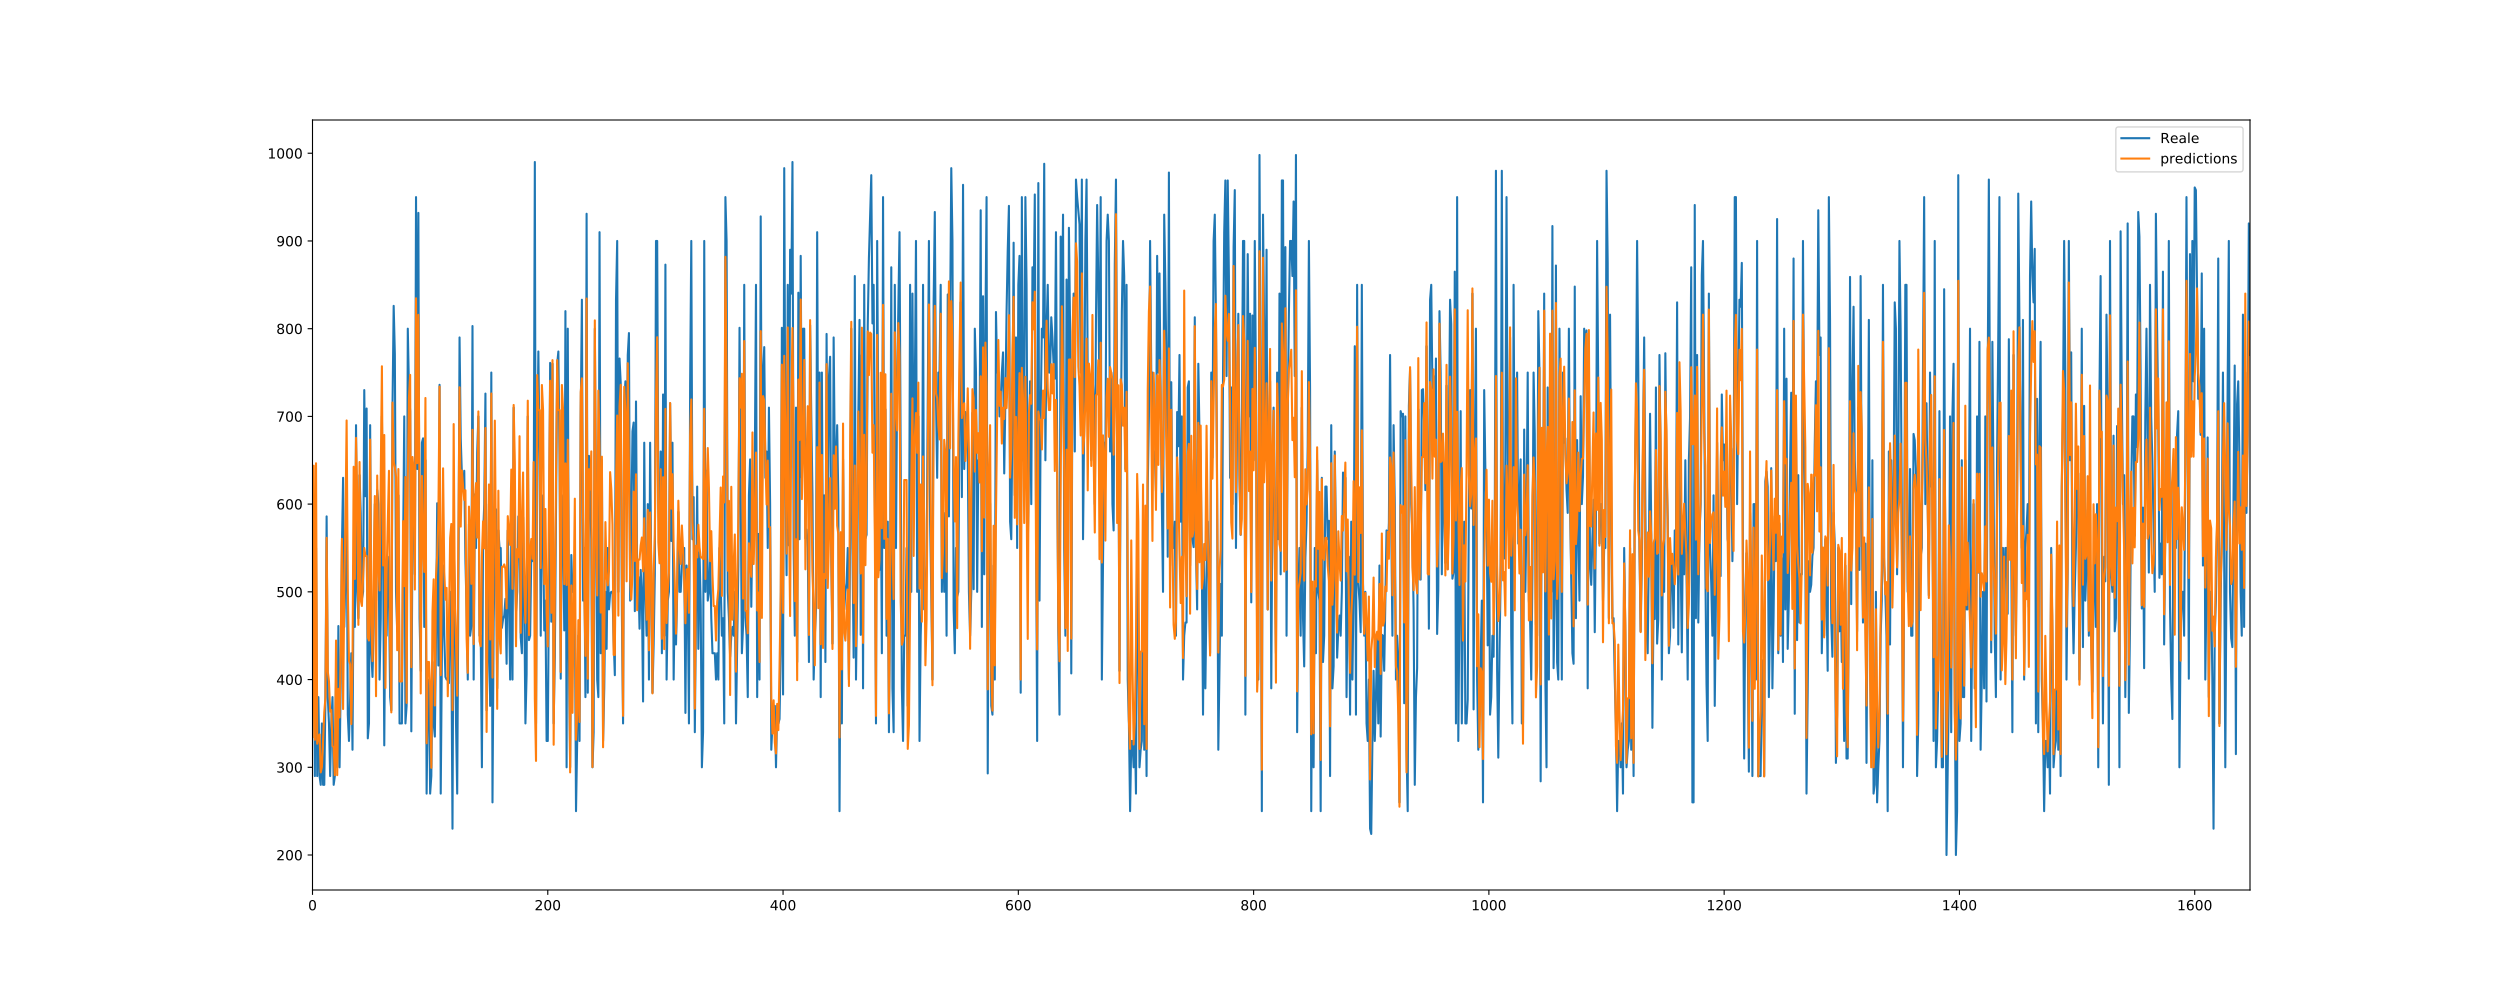 <?xml version="1.0" encoding="utf-8" standalone="no"?>
<!DOCTYPE svg PUBLIC "-//W3C//DTD SVG 1.1//EN"
  "http://www.w3.org/Graphics/SVG/1.1/DTD/svg11.dtd">
<!-- Created with matplotlib (https://matplotlib.org/) -->
<svg height="720pt" version="1.1" viewBox="0 0 1800 720" width="1800pt" xmlns="http://www.w3.org/2000/svg" xmlns:xlink="http://www.w3.org/1999/xlink">
 <defs>
  <style type="text/css">
*{stroke-linecap:butt;stroke-linejoin:round;}
  </style>
 </defs>
 <g id="figure_1">
  <g id="patch_1">
   <path d="M 0 720 
L 1800 720 
L 1800 0 
L 0 0 
z
" style="fill:#ffffff;"/>
  </g>
  <g id="axes_1">
   <g id="patch_2">
    <path d="M 225 640.8 
L 1620 640.8 
L 1620 86.4 
L 225 86.4 
z
" style="fill:#ffffff;"/>
   </g>
   <g id="matplotlib.axis_1">
    <g id="xtick_1">
     <g id="line2d_1">
      <defs>
       <path d="M 0 0 
L 0 3.5 
" id="m6af9e110d7" style="stroke:#000000;stroke-width:0.8;"/>
      </defs>
      <g>
       <use style="stroke:#000000;stroke-width:0.8;" x="225" xlink:href="#m6af9e110d7" y="640.8"/>
      </g>
     </g>
     <g id="text_1">
      <!-- 0 -->
      <defs>
       <path d="M 31.781 66.406 
Q 24.172 66.406 20.328 58.906 
Q 16.5 51.422 16.5 36.375 
Q 16.5 21.391 20.328 13.891 
Q 24.172 6.391 31.781 6.391 
Q 39.453 6.391 43.281 13.891 
Q 47.125 21.391 47.125 36.375 
Q 47.125 51.422 43.281 58.906 
Q 39.453 66.406 31.781 66.406 
z
M 31.781 74.219 
Q 44.047 74.219 50.516 64.516 
Q 56.984 54.828 56.984 36.375 
Q 56.984 17.969 50.516 8.266 
Q 44.047 -1.422 31.781 -1.422 
Q 19.531 -1.422 13.062 8.266 
Q 6.594 17.969 6.594 36.375 
Q 6.594 54.828 13.062 64.516 
Q 19.531 74.219 31.781 74.219 
z
" id="DejaVuSans-48"/>
      </defs>
      <g transform="translate(221.819 655.398)scale(0.1 -0.1)">
       <use xlink:href="#DejaVuSans-48"/>
      </g>
     </g>
    </g>
    <g id="xtick_2">
     <g id="line2d_2">
      <g>
       <use style="stroke:#000000;stroke-width:0.8;" x="394.399" xlink:href="#m6af9e110d7" y="640.8"/>
      </g>
     </g>
     <g id="text_2">
      <!-- 200 -->
      <defs>
       <path d="M 19.188 8.297 
L 53.609 8.297 
L 53.609 0 
L 7.328 0 
L 7.328 8.297 
Q 12.938 14.109 22.625 23.891 
Q 32.328 33.688 34.812 36.531 
Q 39.547 41.844 41.422 45.531 
Q 43.312 49.219 43.312 52.781 
Q 43.312 58.594 39.234 62.25 
Q 35.156 65.922 28.609 65.922 
Q 23.969 65.922 18.812 64.312 
Q 13.672 62.703 7.812 59.422 
L 7.812 69.391 
Q 13.766 71.781 18.938 73 
Q 24.125 74.219 28.422 74.219 
Q 39.75 74.219 46.484 68.547 
Q 53.219 62.891 53.219 53.422 
Q 53.219 48.922 51.531 44.891 
Q 49.859 40.875 45.406 35.406 
Q 44.188 33.984 37.641 27.219 
Q 31.109 20.453 19.188 8.297 
z
" id="DejaVuSans-50"/>
      </defs>
      <g transform="translate(384.855 655.398)scale(0.1 -0.1)">
       <use xlink:href="#DejaVuSans-50"/>
       <use x="63.623" xlink:href="#DejaVuSans-48"/>
       <use x="127.246" xlink:href="#DejaVuSans-48"/>
      </g>
     </g>
    </g>
    <g id="xtick_3">
     <g id="line2d_3">
      <g>
       <use style="stroke:#000000;stroke-width:0.8;" x="563.798" xlink:href="#m6af9e110d7" y="640.8"/>
      </g>
     </g>
     <g id="text_3">
      <!-- 400 -->
      <defs>
       <path d="M 37.797 64.312 
L 12.891 25.391 
L 37.797 25.391 
z
M 35.203 72.906 
L 47.609 72.906 
L 47.609 25.391 
L 58.016 25.391 
L 58.016 17.188 
L 47.609 17.188 
L 47.609 0 
L 37.797 0 
L 37.797 17.188 
L 4.891 17.188 
L 4.891 26.703 
z
" id="DejaVuSans-52"/>
      </defs>
      <g transform="translate(554.254 655.398)scale(0.1 -0.1)">
       <use xlink:href="#DejaVuSans-52"/>
       <use x="63.623" xlink:href="#DejaVuSans-48"/>
       <use x="127.246" xlink:href="#DejaVuSans-48"/>
      </g>
     </g>
    </g>
    <g id="xtick_4">
     <g id="line2d_4">
      <g>
       <use style="stroke:#000000;stroke-width:0.8;" x="733.197" xlink:href="#m6af9e110d7" y="640.8"/>
      </g>
     </g>
     <g id="text_4">
      <!-- 600 -->
      <defs>
       <path d="M 33.016 40.375 
Q 26.375 40.375 22.484 35.828 
Q 18.609 31.297 18.609 23.391 
Q 18.609 15.531 22.484 10.953 
Q 26.375 6.391 33.016 6.391 
Q 39.656 6.391 43.531 10.953 
Q 47.406 15.531 47.406 23.391 
Q 47.406 31.297 43.531 35.828 
Q 39.656 40.375 33.016 40.375 
z
M 52.594 71.297 
L 52.594 62.312 
Q 48.875 64.062 45.094 64.984 
Q 41.312 65.922 37.594 65.922 
Q 27.828 65.922 22.672 59.328 
Q 17.531 52.734 16.797 39.406 
Q 19.672 43.656 24.016 45.922 
Q 28.375 48.188 33.594 48.188 
Q 44.578 48.188 50.953 41.516 
Q 57.328 34.859 57.328 23.391 
Q 57.328 12.156 50.688 5.359 
Q 44.047 -1.422 33.016 -1.422 
Q 20.359 -1.422 13.672 8.266 
Q 6.984 17.969 6.984 36.375 
Q 6.984 53.656 15.188 63.938 
Q 23.391 74.219 37.203 74.219 
Q 40.922 74.219 44.703 73.484 
Q 48.484 72.75 52.594 71.297 
z
" id="DejaVuSans-54"/>
      </defs>
      <g transform="translate(723.653 655.398)scale(0.1 -0.1)">
       <use xlink:href="#DejaVuSans-54"/>
       <use x="63.623" xlink:href="#DejaVuSans-48"/>
       <use x="127.246" xlink:href="#DejaVuSans-48"/>
      </g>
     </g>
    </g>
    <g id="xtick_5">
     <g id="line2d_5">
      <g>
       <use style="stroke:#000000;stroke-width:0.8;" x="902.596" xlink:href="#m6af9e110d7" y="640.8"/>
      </g>
     </g>
     <g id="text_5">
      <!-- 800 -->
      <defs>
       <path d="M 31.781 34.625 
Q 24.75 34.625 20.719 30.859 
Q 16.703 27.094 16.703 20.516 
Q 16.703 13.922 20.719 10.156 
Q 24.75 6.391 31.781 6.391 
Q 38.812 6.391 42.859 10.172 
Q 46.922 13.969 46.922 20.516 
Q 46.922 27.094 42.891 30.859 
Q 38.875 34.625 31.781 34.625 
z
M 21.922 38.812 
Q 15.578 40.375 12.031 44.719 
Q 8.5 49.078 8.5 55.328 
Q 8.5 64.062 14.719 69.141 
Q 20.953 74.219 31.781 74.219 
Q 42.672 74.219 48.875 69.141 
Q 55.078 64.062 55.078 55.328 
Q 55.078 49.078 51.531 44.719 
Q 48 40.375 41.703 38.812 
Q 48.828 37.156 52.797 32.312 
Q 56.781 27.484 56.781 20.516 
Q 56.781 9.906 50.312 4.234 
Q 43.844 -1.422 31.781 -1.422 
Q 19.734 -1.422 13.25 4.234 
Q 6.781 9.906 6.781 20.516 
Q 6.781 27.484 10.781 32.312 
Q 14.797 37.156 21.922 38.812 
z
M 18.312 54.391 
Q 18.312 48.734 21.844 45.562 
Q 25.391 42.391 31.781 42.391 
Q 38.141 42.391 41.719 45.562 
Q 45.312 48.734 45.312 54.391 
Q 45.312 60.062 41.719 63.234 
Q 38.141 66.406 31.781 66.406 
Q 25.391 66.406 21.844 63.234 
Q 18.312 60.062 18.312 54.391 
z
" id="DejaVuSans-56"/>
      </defs>
      <g transform="translate(893.052 655.398)scale(0.1 -0.1)">
       <use xlink:href="#DejaVuSans-56"/>
       <use x="63.623" xlink:href="#DejaVuSans-48"/>
       <use x="127.246" xlink:href="#DejaVuSans-48"/>
      </g>
     </g>
    </g>
    <g id="xtick_6">
     <g id="line2d_6">
      <g>
       <use style="stroke:#000000;stroke-width:0.8;" x="1071.995" xlink:href="#m6af9e110d7" y="640.8"/>
      </g>
     </g>
     <g id="text_6">
      <!-- 1000 -->
      <defs>
       <path d="M 12.406 8.297 
L 28.516 8.297 
L 28.516 63.922 
L 10.984 60.406 
L 10.984 69.391 
L 28.422 72.906 
L 38.281 72.906 
L 38.281 8.297 
L 54.391 8.297 
L 54.391 0 
L 12.406 0 
z
" id="DejaVuSans-49"/>
      </defs>
      <g transform="translate(1059.27 655.398)scale(0.1 -0.1)">
       <use xlink:href="#DejaVuSans-49"/>
       <use x="63.623" xlink:href="#DejaVuSans-48"/>
       <use x="127.246" xlink:href="#DejaVuSans-48"/>
       <use x="190.869" xlink:href="#DejaVuSans-48"/>
      </g>
     </g>
    </g>
    <g id="xtick_7">
     <g id="line2d_7">
      <g>
       <use style="stroke:#000000;stroke-width:0.8;" x="1241.393" xlink:href="#m6af9e110d7" y="640.8"/>
      </g>
     </g>
     <g id="text_7">
      <!-- 1200 -->
      <g transform="translate(1228.668 655.398)scale(0.1 -0.1)">
       <use xlink:href="#DejaVuSans-49"/>
       <use x="63.623" xlink:href="#DejaVuSans-50"/>
       <use x="127.246" xlink:href="#DejaVuSans-48"/>
       <use x="190.869" xlink:href="#DejaVuSans-48"/>
      </g>
     </g>
    </g>
    <g id="xtick_8">
     <g id="line2d_8">
      <g>
       <use style="stroke:#000000;stroke-width:0.8;" x="1410.792" xlink:href="#m6af9e110d7" y="640.8"/>
      </g>
     </g>
     <g id="text_8">
      <!-- 1400 -->
      <g transform="translate(1398.067 655.398)scale(0.1 -0.1)">
       <use xlink:href="#DejaVuSans-49"/>
       <use x="63.623" xlink:href="#DejaVuSans-52"/>
       <use x="127.246" xlink:href="#DejaVuSans-48"/>
       <use x="190.869" xlink:href="#DejaVuSans-48"/>
      </g>
     </g>
    </g>
    <g id="xtick_9">
     <g id="line2d_9">
      <g>
       <use style="stroke:#000000;stroke-width:0.8;" x="1580.191" xlink:href="#m6af9e110d7" y="640.8"/>
      </g>
     </g>
     <g id="text_9">
      <!-- 1600 -->
      <g transform="translate(1567.466 655.398)scale(0.1 -0.1)">
       <use xlink:href="#DejaVuSans-49"/>
       <use x="63.623" xlink:href="#DejaVuSans-54"/>
       <use x="127.246" xlink:href="#DejaVuSans-48"/>
       <use x="190.869" xlink:href="#DejaVuSans-48"/>
      </g>
     </g>
    </g>
   </g>
   <g id="matplotlib.axis_2">
    <g id="ytick_1">
     <g id="line2d_10">
      <defs>
       <path d="M 0 0 
L -3.5 0 
" id="mae8f311178" style="stroke:#000000;stroke-width:0.8;"/>
      </defs>
      <g>
       <use style="stroke:#000000;stroke-width:0.8;" x="225" xlink:href="#mae8f311178" y="615.6"/>
      </g>
     </g>
     <g id="text_10">
      <!-- 200 -->
      <g transform="translate(198.912 619.399)scale(0.1 -0.1)">
       <use xlink:href="#DejaVuSans-50"/>
       <use x="63.623" xlink:href="#DejaVuSans-48"/>
       <use x="127.246" xlink:href="#DejaVuSans-48"/>
      </g>
     </g>
    </g>
    <g id="ytick_2">
     <g id="line2d_11">
      <g>
       <use style="stroke:#000000;stroke-width:0.8;" x="225" xlink:href="#mae8f311178" y="552.442"/>
      </g>
     </g>
     <g id="text_11">
      <!-- 300 -->
      <defs>
       <path d="M 40.578 39.312 
Q 47.656 37.797 51.625 33 
Q 55.609 28.219 55.609 21.188 
Q 55.609 10.406 48.188 4.484 
Q 40.766 -1.422 27.094 -1.422 
Q 22.516 -1.422 17.656 -0.516 
Q 12.797 0.391 7.625 2.203 
L 7.625 11.719 
Q 11.719 9.328 16.594 8.109 
Q 21.484 6.891 26.812 6.891 
Q 36.078 6.891 40.938 10.547 
Q 45.797 14.203 45.797 21.188 
Q 45.797 27.641 41.281 31.266 
Q 36.766 34.906 28.719 34.906 
L 20.219 34.906 
L 20.219 43.016 
L 29.109 43.016 
Q 36.375 43.016 40.234 45.922 
Q 44.094 48.828 44.094 54.297 
Q 44.094 59.906 40.109 62.906 
Q 36.141 65.922 28.719 65.922 
Q 24.656 65.922 20.016 65.031 
Q 15.375 64.156 9.812 62.312 
L 9.812 71.094 
Q 15.438 72.656 20.344 73.438 
Q 25.25 74.219 29.594 74.219 
Q 40.828 74.219 47.359 69.109 
Q 53.906 64.016 53.906 55.328 
Q 53.906 49.266 50.438 45.094 
Q 46.969 40.922 40.578 39.312 
z
" id="DejaVuSans-51"/>
      </defs>
      <g transform="translate(198.912 556.241)scale(0.1 -0.1)">
       <use xlink:href="#DejaVuSans-51"/>
       <use x="63.623" xlink:href="#DejaVuSans-48"/>
       <use x="127.246" xlink:href="#DejaVuSans-48"/>
      </g>
     </g>
    </g>
    <g id="ytick_3">
     <g id="line2d_12">
      <g>
       <use style="stroke:#000000;stroke-width:0.8;" x="225" xlink:href="#mae8f311178" y="489.284"/>
      </g>
     </g>
     <g id="text_12">
      <!-- 400 -->
      <g transform="translate(198.912 493.083)scale(0.1 -0.1)">
       <use xlink:href="#DejaVuSans-52"/>
       <use x="63.623" xlink:href="#DejaVuSans-48"/>
       <use x="127.246" xlink:href="#DejaVuSans-48"/>
      </g>
     </g>
    </g>
    <g id="ytick_4">
     <g id="line2d_13">
      <g>
       <use style="stroke:#000000;stroke-width:0.8;" x="225" xlink:href="#mae8f311178" y="426.126"/>
      </g>
     </g>
     <g id="text_13">
      <!-- 500 -->
      <defs>
       <path d="M 10.797 72.906 
L 49.516 72.906 
L 49.516 64.594 
L 19.828 64.594 
L 19.828 46.734 
Q 21.969 47.469 24.109 47.828 
Q 26.266 48.188 28.422 48.188 
Q 40.625 48.188 47.75 41.5 
Q 54.891 34.812 54.891 23.391 
Q 54.891 11.625 47.562 5.094 
Q 40.234 -1.422 26.906 -1.422 
Q 22.312 -1.422 17.547 -0.641 
Q 12.797 0.141 7.719 1.703 
L 7.719 11.625 
Q 12.109 9.234 16.797 8.062 
Q 21.484 6.891 26.703 6.891 
Q 35.156 6.891 40.078 11.328 
Q 45.016 15.766 45.016 23.391 
Q 45.016 31 40.078 35.438 
Q 35.156 39.891 26.703 39.891 
Q 22.75 39.891 18.812 39.016 
Q 14.891 38.141 10.797 36.281 
z
" id="DejaVuSans-53"/>
      </defs>
      <g transform="translate(198.912 429.926)scale(0.1 -0.1)">
       <use xlink:href="#DejaVuSans-53"/>
       <use x="63.623" xlink:href="#DejaVuSans-48"/>
       <use x="127.246" xlink:href="#DejaVuSans-48"/>
      </g>
     </g>
    </g>
    <g id="ytick_5">
     <g id="line2d_14">
      <g>
       <use style="stroke:#000000;stroke-width:0.8;" x="225" xlink:href="#mae8f311178" y="362.968"/>
      </g>
     </g>
     <g id="text_14">
      <!-- 600 -->
      <g transform="translate(198.912 366.768)scale(0.1 -0.1)">
       <use xlink:href="#DejaVuSans-54"/>
       <use x="63.623" xlink:href="#DejaVuSans-48"/>
       <use x="127.246" xlink:href="#DejaVuSans-48"/>
      </g>
     </g>
    </g>
    <g id="ytick_6">
     <g id="line2d_15">
      <g>
       <use style="stroke:#000000;stroke-width:0.8;" x="225" xlink:href="#mae8f311178" y="299.811"/>
      </g>
     </g>
     <g id="text_15">
      <!-- 700 -->
      <defs>
       <path d="M 8.203 72.906 
L 55.078 72.906 
L 55.078 68.703 
L 28.609 0 
L 18.312 0 
L 43.219 64.594 
L 8.203 64.594 
z
" id="DejaVuSans-55"/>
      </defs>
      <g transform="translate(198.912 303.61)scale(0.1 -0.1)">
       <use xlink:href="#DejaVuSans-55"/>
       <use x="63.623" xlink:href="#DejaVuSans-48"/>
       <use x="127.246" xlink:href="#DejaVuSans-48"/>
      </g>
     </g>
    </g>
    <g id="ytick_7">
     <g id="line2d_16">
      <g>
       <use style="stroke:#000000;stroke-width:0.8;" x="225" xlink:href="#mae8f311178" y="236.653"/>
      </g>
     </g>
     <g id="text_16">
      <!-- 800 -->
      <g transform="translate(198.912 240.452)scale(0.1 -0.1)">
       <use xlink:href="#DejaVuSans-56"/>
       <use x="63.623" xlink:href="#DejaVuSans-48"/>
       <use x="127.246" xlink:href="#DejaVuSans-48"/>
      </g>
     </g>
    </g>
    <g id="ytick_8">
     <g id="line2d_17">
      <g>
       <use style="stroke:#000000;stroke-width:0.8;" x="225" xlink:href="#mae8f311178" y="173.495"/>
      </g>
     </g>
     <g id="text_17">
      <!-- 900 -->
      <defs>
       <path d="M 10.984 1.516 
L 10.984 10.5 
Q 14.703 8.734 18.5 7.812 
Q 22.312 6.891 25.984 6.891 
Q 35.75 6.891 40.891 13.453 
Q 46.047 20.016 46.781 33.406 
Q 43.953 29.203 39.594 26.953 
Q 35.25 24.703 29.984 24.703 
Q 19.047 24.703 12.672 31.312 
Q 6.297 37.938 6.297 49.422 
Q 6.297 60.641 12.938 67.422 
Q 19.578 74.219 30.609 74.219 
Q 43.266 74.219 49.922 64.516 
Q 56.594 54.828 56.594 36.375 
Q 56.594 19.141 48.406 8.859 
Q 40.234 -1.422 26.422 -1.422 
Q 22.703 -1.422 18.891 -0.688 
Q 15.094 0.047 10.984 1.516 
z
M 30.609 32.422 
Q 37.25 32.422 41.125 36.953 
Q 45.016 41.5 45.016 49.422 
Q 45.016 57.281 41.125 61.844 
Q 37.25 66.406 30.609 66.406 
Q 23.969 66.406 20.094 61.844 
Q 16.219 57.281 16.219 49.422 
Q 16.219 41.5 20.094 36.953 
Q 23.969 32.422 30.609 32.422 
z
" id="DejaVuSans-57"/>
      </defs>
      <g transform="translate(198.912 177.294)scale(0.1 -0.1)">
       <use xlink:href="#DejaVuSans-57"/>
       <use x="63.623" xlink:href="#DejaVuSans-48"/>
       <use x="127.246" xlink:href="#DejaVuSans-48"/>
      </g>
     </g>
    </g>
    <g id="ytick_9">
     <g id="line2d_18">
      <g>
       <use style="stroke:#000000;stroke-width:0.8;" x="225" xlink:href="#mae8f311178" y="110.337"/>
      </g>
     </g>
     <g id="text_18">
      <!-- 1000 -->
      <g transform="translate(192.55 114.136)scale(0.1 -0.1)">
       <use xlink:href="#DejaVuSans-49"/>
       <use x="63.623" xlink:href="#DejaVuSans-48"/>
       <use x="127.246" xlink:href="#DejaVuSans-48"/>
       <use x="190.869" xlink:href="#DejaVuSans-48"/>
      </g>
     </g>
    </g>
   </g>
   <g id="line2d_19">
    <path clip-path="url(#pf077aba670)" d="M 225 501.916 
L 225.847 362.968 
L 226.694 558.758 
L 227.541 394.547 
L 228.388 558.758 
L 229.235 501.916 
L 230.082 558.758 
L 230.929 565.074 
L 231.776 520.863 
L 232.623 565.074 
L 233.47 565.074 
L 234.317 501.916 
L 235.164 371.811 
L 236.011 501.916 
L 236.858 520.863 
L 237.705 558.758 
L 238.552 520.863 
L 239.399 501.916 
L 240.246 565.074 
L 241.093 558.758 
L 241.94 489.284 
L 242.787 552.442 
L 243.634 450.758 
L 244.481 552.442 
L 245.328 489.284 
L 246.175 394.547 
L 247.022 344.021 
L 247.869 451.389 
L 248.716 413.495 
L 249.563 347.179 
L 250.41 514.547 
L 251.257 533.495 
L 252.951 470.337 
L 253.798 539.811 
L 254.645 407.179 
L 255.492 451.389 
L 256.339 306.126 
L 257.186 426.126 
L 258.033 445.074 
L 258.88 342.126 
L 259.727 369.284 
L 260.574 431.179 
L 261.421 426.126 
L 262.268 280.863 
L 263.115 357.284 
L 263.962 294.126 
L 264.809 531.6 
L 265.656 520.863 
L 266.503 306.126 
L 267.35 470.337 
L 268.197 487.389 
L 269.044 451.389 
L 269.891 362.968 
L 270.738 432.442 
L 271.585 352.863 
L 272.432 362.968 
L 273.279 489.284 
L 274.126 445.074 
L 274.973 299.811 
L 275.82 394.547 
L 276.667 536.653 
L 277.514 421.074 
L 278.361 457.705 
L 279.208 400.863 
L 280.055 426.126 
L 280.902 501.916 
L 281.749 511.389 
L 282.596 293.495 
L 283.443 220.232 
L 284.29 254.968 
L 285.137 426.126 
L 285.984 454.547 
L 286.831 356.653 
L 287.678 520.863 
L 289.372 520.863 
L 290.219 394.547 
L 291.066 299.811 
L 291.913 520.863 
L 292.76 508.232 
L 293.607 236.653 
L 294.454 280.863 
L 295.301 296.021 
L 296.148 526.547 
L 296.995 381.916 
L 297.842 344.021 
L 298.689 413.495 
L 299.536 141.916 
L 300.383 337.705 
L 301.23 153.284 
L 302.077 445.074 
L 302.923 482.968 
L 303.77 318.758 
L 304.617 315.6 
L 305.464 451.389 
L 306.311 331.389 
L 307.158 571.389 
L 308.005 501.916 
L 308.852 489.284 
L 309.699 571.389 
L 310.546 558.758 
L 311.393 476.653 
L 312.24 520.863 
L 313.087 530.337 
L 313.934 457.705 
L 314.781 362.337 
L 315.628 479.179 
L 316.475 277.074 
L 317.322 571.389 
L 318.169 469.705 
L 319.016 407.179 
L 319.863 457.705 
L 320.71 487.389 
L 321.557 489.284 
L 322.404 489.284 
L 323.251 491.811 
L 324.098 426.126 
L 324.945 457.705 
L 325.792 596.653 
L 326.639 394.547 
L 327.486 426.126 
L 328.333 520.863 
L 329.18 571.389 
L 330.027 426.126 
L 330.874 242.968 
L 331.721 315.6 
L 332.568 342.126 
L 333.415 351.6 
L 334.262 338.968 
L 335.109 404.021 
L 335.956 438.758 
L 336.803 489.284 
L 337.65 377.495 
L 338.497 457.705 
L 339.344 450.758 
L 340.191 234.758 
L 341.038 489.284 
L 341.885 356.021 
L 342.732 394.547 
L 343.579 325.705 
L 344.426 299.811 
L 345.273 457.705 
L 346.12 457.705 
L 346.967 552.442 
L 347.814 385.074 
L 348.661 362.968 
L 349.508 283.389 
L 350.355 511.389 
L 351.202 476.653 
L 352.049 362.968 
L 352.896 508.232 
L 353.743 268.232 
L 354.59 577.705 
L 355.437 447.6 
L 356.284 394.547 
L 357.131 366.758 
L 357.978 495.6 
L 358.825 381.916 
L 359.672 394.547 
L 360.519 394.547 
L 361.366 452.021 
L 362.213 445.705 
L 363.06 443.179 
L 363.907 431.179 
L 364.754 477.916 
L 365.601 381.916 
L 366.448 431.811 
L 367.295 489.284 
L 368.142 385.074 
L 368.989 489.284 
L 369.836 293.495 
L 370.683 407.179 
L 371.53 440.021 
L 372.377 426.126 
L 373.224 371.811 
L 374.071 378.758 
L 374.918 458.968 
L 375.765 470.337 
L 376.612 372.442 
L 377.459 432.442 
L 378.306 520.863 
L 379.153 485.495 
L 380 299.811 
L 380.847 460.863 
L 381.694 457.705 
L 382.541 398.337 
L 383.388 404.021 
L 384.235 373.705 
L 385.082 116.653 
L 385.929 520.863 
L 386.776 331.389 
L 387.623 253.074 
L 388.47 327.6 
L 389.317 457.705 
L 390.164 356.653 
L 391.011 377.495 
L 391.858 453.916 
L 392.705 432.442 
L 393.552 533.495 
L 394.399 533.495 
L 395.246 418.547 
L 396.093 261.284 
L 396.94 447.6 
L 397.787 261.916 
L 398.634 520.863 
L 399.481 472.232 
L 401.175 261.916 
L 402.022 253.074 
L 402.869 327.6 
L 403.716 488.653 
L 404.563 356.653 
L 405.41 377.495 
L 406.257 453.916 
L 407.104 224.021 
L 407.951 552.442 
L 408.798 236.653 
L 409.645 472.232 
L 410.492 552.442 
L 411.339 399.6 
L 412.186 426.126 
L 413.88 426.126 
L 414.727 584.021 
L 415.574 533.495 
L 416.421 457.705 
L 417.268 533.495 
L 418.115 299.811 
L 418.962 215.811 
L 419.809 432.442 
L 420.656 394.547 
L 421.503 501.916 
L 422.35 153.916 
L 423.197 498.758 
L 424.044 328.232 
L 425.738 388.232 
L 426.585 552.442 
L 427.432 527.179 
L 428.279 236.653 
L 429.973 489.284 
L 430.82 501.916 
L 431.667 167.179 
L 432.514 470.337 
L 433.361 331.389 
L 434.208 533.495 
L 435.055 495.6 
L 435.902 426.126 
L 436.749 467.179 
L 437.596 394.547 
L 438.443 438.758 
L 439.29 427.389 
L 440.137 426.126 
L 440.984 426.126 
L 441.831 460.863 
L 442.678 486.126 
L 443.525 215.811 
L 444.372 173.495 
L 445.219 426.126 
L 446.066 258.126 
L 446.913 275.811 
L 447.76 441.916 
L 448.607 520.863 
L 449.454 289.074 
L 450.301 274.547 
L 451.148 362.968 
L 451.995 255.6 
L 452.842 239.811 
L 453.689 432.442 
L 454.536 380.021 
L 455.383 310.547 
L 456.23 304.232 
L 457.077 440.021 
L 457.923 289.074 
L 458.77 420.442 
L 459.617 415.389 
L 460.464 452.653 
L 461.311 410.337 
L 462.158 429.284 
L 463.005 505.074 
L 463.852 318.758 
L 464.699 426.126 
L 465.546 457.705 
L 466.393 362.968 
L 467.24 489.284 
L 468.087 318.758 
L 468.934 417.284 
L 469.781 498.758 
L 470.628 464.021 
L 471.475 413.495 
L 472.322 173.495 
L 473.169 173.495 
L 474.016 362.968 
L 474.863 385.074 
L 475.71 325.074 
L 476.557 470.337 
L 477.404 284.021 
L 478.251 457.705 
L 479.098 190.547 
L 479.945 489.284 
L 480.792 432.442 
L 481.639 426.126 
L 482.486 290.337 
L 483.333 389.495 
L 484.18 318.758 
L 485.027 489.284 
L 485.874 426.126 
L 486.721 464.021 
L 487.568 426.126 
L 488.415 368.653 
L 489.262 426.126 
L 490.109 426.126 
L 490.956 407.179 
L 491.803 394.547 
L 492.65 394.547 
L 493.497 513.284 
L 494.344 407.179 
L 495.191 426.126 
L 496.038 520.863 
L 496.885 277.074 
L 497.732 173.495 
L 498.579 388.232 
L 499.426 357.916 
L 500.273 527.179 
L 501.967 350.337 
L 502.814 467.179 
L 503.661 397.705 
L 504.508 436.232 
L 505.355 552.442 
L 506.202 527.179 
L 507.049 173.495 
L 507.896 426.126 
L 508.743 338.968 
L 509.59 432.442 
L 510.437 426.126 
L 511.284 400.232 
L 512.131 445.074 
L 512.978 470.337 
L 514.672 470.337 
L 515.519 489.284 
L 516.366 470.337 
L 517.213 489.284 
L 518.06 394.547 
L 518.907 419.811 
L 519.754 457.705 
L 520.601 445.074 
L 521.448 520.863 
L 522.295 141.916 
L 523.142 173.495 
L 523.989 426.126 
L 524.836 445.074 
L 525.683 472.863 
L 526.53 457.705 
L 527.377 451.389 
L 528.224 457.705 
L 529.071 426.126 
L 529.918 520.863 
L 531.612 407.179 
L 532.459 236.021 
L 534.153 470.337 
L 535 450.758 
L 535.847 205.074 
L 536.694 444.442 
L 537.541 457.705 
L 538.388 501.916 
L 539.235 356.653 
L 540.082 330.758 
L 540.929 436.863 
L 541.776 372.442 
L 542.623 393.916 
L 543.47 331.389 
L 544.317 205.074 
L 545.164 501.916 
L 546.011 384.442 
L 546.858 489.284 
L 547.705 155.811 
L 548.552 362.968 
L 549.399 268.232 
L 550.246 249.916 
L 551.093 344.021 
L 551.94 325.074 
L 552.787 394.547 
L 553.634 293.495 
L 554.481 362.968 
L 555.328 539.811 
L 556.175 520.863 
L 557.022 508.232 
L 557.869 508.232 
L 558.716 552.442 
L 559.563 508.232 
L 560.41 520.863 
L 561.257 517.705 
L 562.104 470.337 
L 562.951 236.021 
L 563.798 500.021 
L 564.645 121.074 
L 565.492 331.389 
L 566.339 414.126 
L 567.186 205.074 
L 568.033 392.653 
L 568.88 179.811 
L 569.727 211.389 
L 570.574 116.653 
L 571.421 394.547 
L 572.268 457.705 
L 573.115 293.495 
L 573.962 476.653 
L 574.809 210.758 
L 575.656 388.232 
L 576.503 184.232 
L 577.35 344.021 
L 578.197 236.653 
L 579.044 236.653 
L 579.891 387.6 
L 580.738 381.284 
L 581.585 394.547 
L 582.432 476.653 
L 583.279 234.126 
L 584.126 299.811 
L 584.973 356.653 
L 585.82 489.284 
L 586.667 457.705 
L 587.514 438.758 
L 588.361 167.179 
L 589.208 381.284 
L 590.055 268.232 
L 590.902 501.916 
L 591.749 268.232 
L 592.596 426.126 
L 593.443 356.653 
L 594.29 476.653 
L 595.137 240.442 
L 595.984 378.758 
L 596.831 271.389 
L 597.678 256.863 
L 598.525 400.232 
L 599.372 463.389 
L 600.219 242.968 
L 601.066 331.389 
L 601.913 337.705 
L 602.76 306.126 
L 603.607 360.442 
L 604.454 584.021 
L 605.301 426.126 
L 606.148 520.863 
L 606.995 330.758 
L 607.842 438.758 
L 608.689 426.126 
L 609.536 419.811 
L 610.383 394.547 
L 611.23 489.284 
L 612.077 388.232 
L 612.923 236.653 
L 613.77 394.547 
L 614.617 473.495 
L 615.464 198.758 
L 616.311 489.284 
L 617.158 426.126 
L 618.005 299.811 
L 618.852 230.337 
L 619.699 457.074 
L 620.546 255.6 
L 621.393 495.6 
L 622.24 205.074 
L 623.087 387.6 
L 623.934 385.074 
L 624.781 234.126 
L 625.628 185.495 
L 627.322 126.126 
L 628.169 232.863 
L 629.016 205.074 
L 629.863 346.547 
L 630.71 520.863 
L 631.557 173.495 
L 632.404 318.758 
L 633.251 410.337 
L 634.098 331.389 
L 634.945 470.337 
L 635.792 141.916 
L 636.639 394.547 
L 637.486 294.758 
L 638.333 457.705 
L 639.18 375.6 
L 640.027 527.179 
L 640.874 432.442 
L 641.721 192.442 
L 642.568 495.6 
L 643.415 527.179 
L 644.262 205.074 
L 645.109 394.547 
L 645.956 275.811 
L 647.65 167.179 
L 649.344 495.6 
L 650.191 533.495 
L 651.038 457.705 
L 651.885 457.705 
L 652.732 394.547 
L 653.579 508.232 
L 654.426 426.126 
L 655.273 205.074 
L 656.12 426.126 
L 656.967 211.389 
L 657.814 344.021 
L 658.661 280.863 
L 659.508 173.495 
L 660.355 426.126 
L 661.202 299.811 
L 662.049 533.495 
L 662.896 457.705 
L 663.743 426.126 
L 664.59 205.074 
L 665.437 438.758 
L 666.284 426.126 
L 667.131 407.179 
L 668.825 173.495 
L 669.672 375.6 
L 670.519 426.126 
L 671.366 489.284 
L 672.213 217.705 
L 673.06 152.653 
L 673.907 285.284 
L 674.754 344.021 
L 675.601 268.232 
L 676.448 268.232 
L 677.295 205.074 
L 678.142 426.126 
L 678.989 362.968 
L 679.836 426.126 
L 680.683 369.284 
L 681.53 457.705 
L 682.377 212.021 
L 683.224 371.811 
L 684.071 230.337 
L 684.918 121.074 
L 685.765 173.495 
L 686.612 438.758 
L 687.459 470.337 
L 688.306 394.547 
L 689.153 429.284 
L 690 426.126 
L 690.847 290.968 
L 691.694 217.705 
L 692.541 357.916 
L 693.388 133.074 
L 694.235 337.705 
L 695.082 296.653 
L 695.929 299.811 
L 696.776 325.074 
L 697.623 426.126 
L 698.47 457.705 
L 699.317 426.126 
L 700.164 297.284 
L 701.011 424.232 
L 701.858 236.653 
L 702.705 268.232 
L 703.552 426.126 
L 704.399 331.389 
L 705.246 331.389 
L 706.093 151.389 
L 706.94 451.389 
L 707.787 213.284 
L 708.634 413.495 
L 709.481 236.653 
L 710.328 141.916 
L 711.175 556.863 
L 712.022 350.337 
L 712.869 362.968 
L 713.716 508.232 
L 714.563 514.547 
L 715.41 407.179 
L 716.257 489.284 
L 717.104 224.653 
L 717.951 268.232 
L 718.798 268.232 
L 719.645 299.811 
L 720.492 287.179 
L 721.339 268.232 
L 722.186 253.705 
L 723.033 340.863 
L 723.88 287.179 
L 724.727 224.021 
L 725.574 179.811 
L 726.421 148.232 
L 727.268 375.6 
L 728.115 388.232 
L 728.962 302.968 
L 729.809 174.758 
L 730.656 356.653 
L 731.503 242.968 
L 732.35 394.547 
L 733.197 205.074 
L 734.044 184.232 
L 734.891 498.758 
L 735.738 141.916 
L 736.585 331.389 
L 737.432 287.179 
L 738.279 141.916 
L 739.126 205.074 
L 739.973 394.547 
L 741.667 274.547 
L 742.514 362.968 
L 743.361 192.442 
L 744.208 217.705 
L 745.055 140.021 
L 745.902 359.811 
L 746.749 533.495 
L 747.596 131.811 
L 748.443 432.442 
L 749.29 299.811 
L 750.137 236.653 
L 750.984 242.968 
L 751.831 117.916 
L 752.678 331.389 
L 753.525 236.653 
L 754.372 205.074 
L 755.219 268.232 
L 756.066 268.232 
L 756.913 228.442 
L 757.76 242.968 
L 758.607 263.179 
L 759.454 272.653 
L 760.301 167.179 
L 761.148 325.074 
L 761.995 454.547 
L 762.842 514.547 
L 763.689 170.337 
L 764.536 236.653 
L 765.383 154.547 
L 766.23 394.547 
L 767.077 457.705 
L 767.923 201.284 
L 768.77 400.232 
L 769.617 164.021 
L 770.464 236.653 
L 771.311 484.863 
L 772.158 266.337 
L 773.005 211.389 
L 773.852 325.074 
L 774.699 129.284 
L 775.546 141.916 
L 777.24 161.495 
L 778.087 268.232 
L 778.934 129.284 
L 779.781 388.232 
L 780.628 302.968 
L 781.475 173.495 
L 782.322 129.284 
L 783.169 273.916 
L 784.016 274.547 
L 784.863 274.547 
L 785.71 331.389 
L 786.557 268.232 
L 787.404 287.179 
L 788.251 362.968 
L 789.098 230.337 
L 789.945 147.6 
L 790.792 205.074 
L 791.639 287.179 
L 792.486 141.916 
L 793.333 489.284 
L 795.027 318.758 
L 795.874 331.389 
L 796.721 173.495 
L 797.568 154.547 
L 798.415 173.495 
L 799.262 325.074 
L 800.109 268.232 
L 800.956 362.968 
L 801.803 381.916 
L 802.65 189.916 
L 803.497 129.284 
L 804.344 299.811 
L 805.191 299.811 
L 806.038 482.968 
L 806.885 331.389 
L 807.732 224.021 
L 808.579 173.495 
L 809.426 198.758 
L 810.273 337.705 
L 811.12 205.074 
L 811.967 489.284 
L 812.814 520.863 
L 813.661 584.021 
L 814.508 533.495 
L 815.355 533.495 
L 816.202 552.442 
L 817.049 520.863 
L 817.896 571.389 
L 818.743 394.547 
L 819.59 457.705 
L 820.437 552.442 
L 821.284 539.811 
L 822.131 533.495 
L 822.978 394.547 
L 823.825 539.811 
L 824.672 457.705 
L 825.519 558.758 
L 826.366 350.337 
L 827.213 299.811 
L 828.06 173.495 
L 828.907 268.232 
L 829.754 268.232 
L 830.601 331.389 
L 831.448 325.074 
L 832.295 353.495 
L 833.142 184.232 
L 833.989 268.232 
L 834.836 196.863 
L 835.683 287.179 
L 836.53 362.968 
L 837.377 426.126 
L 838.224 154.547 
L 839.071 205.074 
L 839.918 268.232 
L 840.765 400.863 
L 841.612 124.232 
L 842.459 407.179 
L 843.306 275.179 
L 844.153 381.284 
L 845 394.547 
L 845.847 375.6 
L 846.694 457.705 
L 847.541 296.653 
L 848.388 321.284 
L 849.235 255.6 
L 850.082 375.6 
L 850.929 299.811 
L 851.776 489.284 
L 852.623 457.705 
L 853.47 448.232 
L 854.317 448.232 
L 855.164 278.968 
L 856.011 274.547 
L 856.858 407.179 
L 857.705 331.389 
L 858.552 388.232 
L 859.399 393.916 
L 860.246 228.442 
L 861.093 394.547 
L 861.94 438.758 
L 862.787 261.916 
L 863.634 312.442 
L 864.481 331.389 
L 865.328 407.179 
L 866.175 514.547 
L 867.022 400.863 
L 867.869 495.6 
L 868.716 425.495 
L 869.563 375.6 
L 870.41 413.495 
L 871.257 470.337 
L 872.104 268.232 
L 872.951 329.495 
L 873.798 173.495 
L 874.645 154.547 
L 875.492 230.337 
L 876.339 352.863 
L 877.186 539.811 
L 878.88 420.442 
L 879.727 457.705 
L 880.574 268.232 
L 881.421 167.179 
L 882.268 129.916 
L 883.115 270.758 
L 883.962 129.916 
L 884.809 198.758 
L 885.656 344.021 
L 886.503 278.968 
L 887.35 362.968 
L 888.197 177.916 
L 889.044 136.863 
L 889.891 394.547 
L 890.738 299.811 
L 891.585 225.916 
L 892.432 342.126 
L 893.279 385.074 
L 894.126 296.021 
L 894.973 173.495 
L 895.82 173.495 
L 896.667 514.547 
L 897.514 306.126 
L 898.361 182.968 
L 899.208 299.811 
L 900.055 225.916 
L 900.902 433.705 
L 901.749 227.179 
L 902.596 331.389 
L 903.443 173.495 
L 904.29 274.547 
L 905.137 457.705 
L 905.984 489.284 
L 906.831 111.6 
L 907.678 296.653 
L 908.525 584.021 
L 909.372 154.547 
L 911.066 331.389 
L 911.913 179.811 
L 912.76 438.758 
L 913.607 331.389 
L 914.454 274.547 
L 915.301 495.6 
L 916.148 362.968 
L 916.995 293.495 
L 917.842 393.916 
L 918.689 470.337 
L 919.536 268.232 
L 920.383 388.232 
L 921.23 211.389 
L 922.077 413.495 
L 922.923 129.916 
L 923.77 129.916 
L 924.617 385.074 
L 925.464 177.916 
L 926.311 457.705 
L 927.158 299.811 
L 928.005 225.916 
L 928.852 173.495 
L 929.699 173.495 
L 930.546 198.758 
L 931.393 145.074 
L 932.24 270.758 
L 933.087 111.6 
L 933.934 527.179 
L 934.781 426.126 
L 935.628 394.547 
L 936.475 457.705 
L 937.322 293.495 
L 938.169 445.074 
L 939.016 479.811 
L 939.863 401.495 
L 940.71 376.232 
L 941.557 321.284 
L 942.404 173.495 
L 943.251 280.863 
L 944.098 584.021 
L 944.945 426.126 
L 945.792 552.442 
L 946.639 394.547 
L 947.486 470.337 
L 948.333 331.389 
L 949.18 426.126 
L 950.027 432.442 
L 950.874 584.021 
L 951.721 344.021 
L 952.568 476.653 
L 953.415 457.705 
L 954.262 350.337 
L 955.109 350.337 
L 955.956 388.232 
L 956.803 374.968 
L 957.65 558.758 
L 958.497 306.126 
L 959.344 495.6 
L 960.191 479.811 
L 961.038 325.074 
L 961.885 387.6 
L 962.732 473.495 
L 963.579 452.653 
L 964.426 443.179 
L 965.273 457.705 
L 966.12 426.126 
L 966.967 340.232 
L 967.814 368.653 
L 968.661 344.021 
L 969.508 501.916 
L 970.355 423.6 
L 971.202 400.863 
L 972.049 514.547 
L 972.896 375.6 
L 973.743 489.284 
L 974.59 422.968 
L 975.437 249.284 
L 976.284 514.547 
L 977.131 205.074 
L 977.978 419.811 
L 978.825 432.442 
L 979.672 455.179 
L 980.519 205.074 
L 981.366 419.811 
L 982.213 457.705 
L 983.06 426.126 
L 983.907 520.863 
L 984.754 533.495 
L 985.601 489.284 
L 986.448 596.653 
L 987.295 600.442 
L 988.142 533.495 
L 988.989 482.968 
L 989.836 533.495 
L 990.683 501.916 
L 991.53 457.705 
L 992.377 520.863 
L 993.224 407.179 
L 994.071 530.337 
L 994.918 457.074 
L 995.765 457.705 
L 996.612 482.968 
L 998.306 381.916 
L 999.153 401.495 
L 1000 376.232 
L 1000.847 255.6 
L 1001.694 378.126 
L 1002.541 457.705 
L 1003.388 306.126 
L 1004.235 362.968 
L 1005.082 489.284 
L 1005.929 457.705 
L 1006.776 476.653 
L 1007.623 577.705 
L 1008.47 296.021 
L 1009.317 299.811 
L 1010.164 297.916 
L 1011.011 506.337 
L 1011.858 299.811 
L 1012.705 539.811 
L 1013.552 584.021 
L 1014.399 292.232 
L 1015.246 266.337 
L 1016.093 362.968 
L 1016.94 385.074 
L 1017.787 438.758 
L 1018.634 565.074 
L 1019.481 501.916 
L 1020.328 481.074 
L 1021.175 294.758 
L 1022.022 400.863 
L 1022.869 417.284 
L 1023.716 280.863 
L 1024.563 280.232 
L 1025.41 306.126 
L 1026.257 352.863 
L 1027.104 249.284 
L 1028.798 452.653 
L 1029.645 215.811 
L 1030.492 205.074 
L 1031.339 279.6 
L 1032.186 270.758 
L 1033.033 327.6 
L 1033.88 258.126 
L 1034.727 456.442 
L 1035.574 424.863 
L 1036.421 224.021 
L 1037.268 268.232 
L 1038.115 413.495 
L 1038.962 318.126 
L 1039.809 370.547 
L 1040.656 405.284 
L 1041.503 277.705 
L 1042.35 409.705 
L 1044.044 215.811 
L 1044.891 233.495 
L 1045.738 416.653 
L 1046.585 411.6 
L 1047.432 195.6 
L 1048.279 520.863 
L 1049.126 141.916 
L 1049.973 533.495 
L 1050.82 436.863 
L 1051.667 296.021 
L 1052.514 520.863 
L 1053.361 426.126 
L 1054.208 375.6 
L 1055.055 520.863 
L 1055.902 520.863 
L 1056.749 503.811 
L 1057.596 362.968 
L 1058.443 280.863 
L 1059.29 366.126 
L 1060.137 211.389 
L 1060.984 510.758 
L 1061.831 327.6 
L 1062.678 236.653 
L 1063.525 489.284 
L 1064.372 539.811 
L 1065.219 501.916 
L 1066.066 476.653 
L 1066.913 432.442 
L 1067.76 577.705 
L 1068.607 280.863 
L 1069.454 337.705 
L 1070.301 366.126 
L 1071.148 464.653 
L 1071.995 360.442 
L 1072.842 514.547 
L 1073.689 501.916 
L 1074.536 457.705 
L 1075.383 472.863 
L 1076.23 373.705 
L 1077.077 122.968 
L 1077.923 482.968 
L 1078.77 545.495 
L 1079.617 470.337 
L 1080.464 415.389 
L 1081.311 122.968 
L 1082.158 381.916 
L 1083.005 402.126 
L 1083.852 331.389 
L 1084.699 141.916 
L 1085.546 337.074 
L 1086.393 381.916 
L 1087.24 242.968 
L 1088.087 457.705 
L 1088.934 520.863 
L 1089.781 205.074 
L 1090.628 379.389 
L 1091.475 337.705 
L 1092.322 268.232 
L 1093.169 391.389 
L 1094.016 362.968 
L 1094.863 330.758 
L 1095.71 520.863 
L 1096.557 520.863 
L 1097.404 309.284 
L 1098.251 426.126 
L 1099.098 369.284 
L 1099.945 268.232 
L 1100.792 432.442 
L 1101.639 445.074 
L 1102.486 489.284 
L 1103.333 413.495 
L 1104.18 268.232 
L 1105.027 312.442 
L 1105.874 449.495 
L 1106.721 457.705 
L 1107.568 224.021 
L 1108.415 268.232 
L 1109.262 562.547 
L 1110.109 312.442 
L 1110.956 400.863 
L 1111.803 211.389 
L 1112.65 489.284 
L 1113.497 552.442 
L 1114.344 278.968 
L 1115.191 489.284 
L 1116.038 268.232 
L 1116.885 426.126 
L 1117.732 162.758 
L 1118.579 481.074 
L 1119.426 432.442 
L 1120.273 191.179 
L 1121.12 476.653 
L 1121.967 489.284 
L 1122.814 236.653 
L 1123.661 331.389 
L 1124.508 489.284 
L 1125.355 268.232 
L 1126.202 318.758 
L 1127.049 315.6 
L 1127.896 352.863 
L 1128.743 369.284 
L 1129.59 236.653 
L 1130.437 362.968 
L 1132.131 470.337 
L 1132.978 477.916 
L 1133.825 206.337 
L 1134.672 445.074 
L 1135.519 316.863 
L 1136.366 384.442 
L 1137.213 432.442 
L 1138.06 285.284 
L 1138.907 362.968 
L 1139.754 343.389 
L 1140.601 236.653 
L 1141.448 253.705 
L 1142.295 237.916 
L 1143.142 495.6 
L 1143.989 277.705 
L 1144.836 407.179 
L 1145.683 421.074 
L 1146.53 386.968 
L 1147.377 359.811 
L 1148.224 455.179 
L 1149.071 375.6 
L 1149.918 173.495 
L 1151.612 391.389 
L 1152.459 362.968 
L 1153.306 362.968 
L 1154.153 432.442 
L 1155 394.547 
L 1155.847 394.547 
L 1156.694 122.968 
L 1157.541 189.284 
L 1158.388 445.074 
L 1159.235 226.547 
L 1160.082 362.968 
L 1160.929 445.074 
L 1161.776 445.074 
L 1162.623 489.284 
L 1163.47 520.863 
L 1164.317 584.021 
L 1165.164 533.495 
L 1166.011 533.495 
L 1166.858 552.442 
L 1167.705 520.863 
L 1168.552 571.389 
L 1169.399 394.547 
L 1170.246 457.705 
L 1171.093 552.442 
L 1171.94 539.811 
L 1172.787 533.495 
L 1173.634 394.547 
L 1174.481 539.811 
L 1175.328 457.705 
L 1176.175 558.758 
L 1177.022 350.337 
L 1177.869 299.811 
L 1178.716 173.495 
L 1179.563 268.232 
L 1180.41 394.547 
L 1181.257 454.547 
L 1182.104 407.179 
L 1183.798 242.968 
L 1184.645 362.968 
L 1185.492 451.389 
L 1186.339 470.337 
L 1187.186 394.547 
L 1188.033 297.916 
L 1188.88 378.758 
L 1189.727 524.021 
L 1190.574 431.179 
L 1191.421 445.705 
L 1192.268 278.968 
L 1193.115 463.389 
L 1193.962 445.705 
L 1194.809 255.6 
L 1195.656 331.389 
L 1196.503 489.284 
L 1197.35 394.547 
L 1198.197 426.126 
L 1199.044 254.337 
L 1199.891 336.442 
L 1200.738 373.705 
L 1201.585 470.337 
L 1202.432 457.705 
L 1203.279 405.916 
L 1204.126 407.179 
L 1204.973 452.021 
L 1205.82 381.916 
L 1206.667 404.021 
L 1207.514 217.705 
L 1208.361 464.021 
L 1209.208 331.389 
L 1210.902 469.705 
L 1211.749 371.811 
L 1212.596 413.495 
L 1213.443 331.389 
L 1215.137 489.284 
L 1215.984 331.389 
L 1216.831 301.074 
L 1217.678 192.442 
L 1218.525 577.705 
L 1219.372 577.705 
L 1220.219 147.6 
L 1221.066 445.074 
L 1221.913 255.6 
L 1222.76 448.232 
L 1223.607 385.074 
L 1224.454 362.968 
L 1225.301 198.126 
L 1226.148 173.495 
L 1226.995 280.863 
L 1227.842 407.179 
L 1228.689 492.442 
L 1229.536 533.495 
L 1230.383 211.389 
L 1231.23 394.547 
L 1232.077 419.811 
L 1232.923 457.705 
L 1233.77 356.653 
L 1234.617 508.232 
L 1235.464 432.442 
L 1236.311 318.758 
L 1237.158 388.232 
L 1238.005 404.021 
L 1238.852 414.758 
L 1239.699 284.021 
L 1240.546 331.389 
L 1241.393 320.021 
L 1242.24 356.653 
L 1243.087 334.547 
L 1243.934 388.232 
L 1244.781 394.547 
L 1245.628 318.758 
L 1246.475 323.179 
L 1247.322 404.021 
L 1248.169 360.442 
L 1249.016 141.916 
L 1249.863 141.916 
L 1250.71 362.968 
L 1252.404 215.811 
L 1253.251 220.863 
L 1254.098 189.284 
L 1254.945 406.547 
L 1255.792 546.126 
L 1256.639 432.442 
L 1257.486 398.337 
L 1258.333 457.705 
L 1259.18 555.6 
L 1260.027 369.284 
L 1260.874 419.179 
L 1261.721 558.758 
L 1262.568 362.968 
L 1263.415 362.968 
L 1264.262 489.284 
L 1265.109 173.495 
L 1265.956 558.758 
L 1267.65 558.758 
L 1268.497 495.6 
L 1269.344 475.389 
L 1270.191 558.758 
L 1271.038 346.547 
L 1271.885 339.6 
L 1272.732 350.337 
L 1273.579 501.916 
L 1274.426 445.705 
L 1275.273 337.074 
L 1276.12 495.6 
L 1276.967 444.442 
L 1277.814 371.811 
L 1278.661 404.021 
L 1279.508 157.705 
L 1280.355 470.337 
L 1281.202 376.863 
L 1282.049 457.705 
L 1282.896 402.126 
L 1283.743 476.653 
L 1284.59 236.653 
L 1285.437 438.758 
L 1286.284 272.653 
L 1287.131 467.179 
L 1287.978 430.547 
L 1288.825 337.705 
L 1289.672 282.758 
L 1290.519 413.495 
L 1291.366 186.126 
L 1292.213 513.916 
L 1293.06 293.495 
L 1293.907 460.863 
L 1294.754 342.126 
L 1295.601 448.232 
L 1296.448 413.495 
L 1297.295 413.495 
L 1298.142 173.495 
L 1298.989 331.389 
L 1299.836 384.442 
L 1300.683 571.389 
L 1301.53 498.758 
L 1302.377 404.021 
L 1303.224 426.126 
L 1304.071 421.074 
L 1304.918 400.232 
L 1305.765 394.547 
L 1306.612 320.021 
L 1307.459 274.547 
L 1308.306 306.126 
L 1309.153 151.389 
L 1310 255.6 
L 1310.847 242.968 
L 1311.694 470.337 
L 1312.541 426.126 
L 1313.388 457.705 
L 1314.235 388.232 
L 1315.082 429.284 
L 1315.929 482.968 
L 1316.776 141.916 
L 1317.623 230.337 
L 1318.47 445.074 
L 1319.317 472.863 
L 1320.164 369.284 
L 1321.011 391.389 
L 1321.858 549.284 
L 1322.705 514.547 
L 1323.552 394.547 
L 1324.399 454.547 
L 1325.246 414.126 
L 1326.093 476.653 
L 1326.94 450.758 
L 1327.787 533.495 
L 1328.634 407.179 
L 1329.481 546.126 
L 1330.328 546.126 
L 1331.175 426.126 
L 1332.022 199.389 
L 1332.869 434.968 
L 1333.716 280.863 
L 1334.563 220.863 
L 1335.41 331.389 
L 1336.257 356.653 
L 1337.104 454.547 
L 1337.951 293.495 
L 1338.798 410.337 
L 1339.645 198.758 
L 1340.492 378.758 
L 1341.339 448.232 
L 1342.186 432.442 
L 1343.033 391.389 
L 1343.88 549.284 
L 1344.727 410.337 
L 1345.574 230.337 
L 1346.421 457.705 
L 1347.268 539.811 
L 1348.115 331.389 
L 1348.962 571.389 
L 1349.809 565.074 
L 1350.656 426.126 
L 1351.503 577.705 
L 1352.35 552.442 
L 1353.197 533.495 
L 1354.044 457.705 
L 1354.891 432.442 
L 1355.738 205.074 
L 1356.585 407.179 
L 1357.432 426.126 
L 1358.279 457.705 
L 1359.126 584.021 
L 1359.973 325.074 
L 1360.82 464.021 
L 1361.667 331.389 
L 1362.514 400.863 
L 1363.361 362.968 
L 1364.208 217.705 
L 1365.055 236.653 
L 1365.902 413.495 
L 1366.749 347.179 
L 1367.596 173.495 
L 1368.443 236.653 
L 1369.29 365.495 
L 1370.137 552.442 
L 1370.984 413.495 
L 1371.831 205.074 
L 1372.678 205.074 
L 1373.525 426.126 
L 1374.372 425.495 
L 1375.219 337.705 
L 1376.066 457.705 
L 1376.913 457.705 
L 1377.76 312.442 
L 1378.607 316.863 
L 1379.454 337.705 
L 1380.301 558.758 
L 1381.148 520.863 
L 1381.995 362.968 
L 1382.842 400.863 
L 1383.689 394.547 
L 1385.383 141.916 
L 1386.23 362.968 
L 1387.077 290.337 
L 1388.77 428.653 
L 1389.617 268.232 
L 1390.464 350.337 
L 1391.311 347.811 
L 1392.158 533.495 
L 1393.005 173.495 
L 1393.852 552.442 
L 1394.699 533.495 
L 1395.546 489.284 
L 1396.393 296.021 
L 1397.24 441.916 
L 1398.087 552.442 
L 1398.934 552.442 
L 1399.781 208.232 
L 1401.475 615.6 
L 1403.169 495.6 
L 1404.016 299.811 
L 1404.863 527.179 
L 1405.71 299.811 
L 1406.557 261.916 
L 1407.404 489.284 
L 1408.251 615.6 
L 1409.098 584.021 
L 1409.945 126.126 
L 1410.792 533.495 
L 1411.639 520.863 
L 1412.486 331.389 
L 1413.333 501.916 
L 1414.18 501.916 
L 1415.027 331.389 
L 1415.874 438.758 
L 1416.721 438.758 
L 1417.568 362.968 
L 1418.415 236.653 
L 1419.262 533.495 
L 1420.109 432.442 
L 1420.956 362.968 
L 1421.803 495.6 
L 1422.65 489.284 
L 1423.497 299.811 
L 1424.344 412.232 
L 1425.191 246.126 
L 1426.038 539.811 
L 1426.885 489.284 
L 1427.732 426.126 
L 1428.579 495.6 
L 1429.426 299.811 
L 1430.273 505.074 
L 1431.12 274.547 
L 1431.967 129.284 
L 1433.661 469.705 
L 1434.508 246.126 
L 1436.202 457.705 
L 1437.049 501.916 
L 1437.896 330.758 
L 1438.743 242.968 
L 1439.59 141.916 
L 1440.437 489.284 
L 1441.284 394.547 
L 1442.131 394.547 
L 1442.978 454.547 
L 1443.825 394.547 
L 1444.672 394.547 
L 1445.519 441.916 
L 1446.366 244.232 
L 1447.213 375.6 
L 1448.06 388.232 
L 1448.907 527.179 
L 1449.754 255.6 
L 1450.601 413.495 
L 1451.448 457.705 
L 1452.295 362.968 
L 1453.142 139.389 
L 1454.836 325.074 
L 1455.683 394.547 
L 1456.53 230.337 
L 1457.377 489.284 
L 1458.224 394.547 
L 1459.071 381.916 
L 1459.918 362.968 
L 1460.765 436.863 
L 1461.612 198.758 
L 1462.459 145.074 
L 1463.306 198.758 
L 1464.153 217.705 
L 1465 179.179 
L 1465.847 520.863 
L 1466.694 287.179 
L 1467.541 527.179 
L 1468.388 318.758 
L 1469.235 246.126 
L 1470.082 489.284 
L 1470.929 520.863 
L 1471.776 584.021 
L 1472.623 533.495 
L 1473.47 533.495 
L 1474.317 552.442 
L 1475.164 520.863 
L 1476.011 571.389 
L 1476.858 394.547 
L 1477.705 457.705 
L 1478.552 552.442 
L 1479.399 539.811 
L 1480.246 533.495 
L 1481.093 394.547 
L 1481.94 539.811 
L 1482.787 457.705 
L 1483.634 558.758 
L 1484.481 350.337 
L 1485.328 299.811 
L 1486.175 173.495 
L 1487.022 268.232 
L 1487.869 489.284 
L 1488.716 410.337 
L 1489.563 173.495 
L 1490.41 331.389 
L 1491.257 253.705 
L 1492.104 426.126 
L 1492.951 470.337 
L 1493.798 426.126 
L 1494.645 394.547 
L 1495.492 342.126 
L 1496.339 340.863 
L 1497.186 489.284 
L 1498.033 426.126 
L 1498.88 236.653 
L 1499.727 465.916 
L 1500.574 292.232 
L 1501.421 432.442 
L 1502.268 407.179 
L 1503.115 367.389 
L 1503.962 457.705 
L 1504.809 407.179 
L 1505.656 457.705 
L 1506.503 498.126 
L 1507.35 426.126 
L 1508.197 394.547 
L 1509.044 451.389 
L 1509.891 362.968 
L 1510.738 552.442 
L 1511.585 287.179 
L 1512.432 198.758 
L 1513.279 394.547 
L 1514.126 520.863 
L 1514.973 400.863 
L 1515.82 418.547 
L 1516.667 226.547 
L 1517.514 299.811 
L 1518.361 565.074 
L 1519.208 173.495 
L 1520.055 413.495 
L 1520.902 426.126 
L 1521.749 313.705 
L 1522.596 454.547 
L 1523.443 445.074 
L 1524.29 306.758 
L 1525.137 347.179 
L 1525.984 552.442 
L 1526.831 166.547 
L 1527.678 280.232 
L 1528.525 362.968 
L 1529.372 342.126 
L 1530.219 501.916 
L 1531.066 419.811 
L 1531.913 160.863 
L 1532.76 513.284 
L 1533.607 451.389 
L 1534.454 354.126 
L 1535.301 299.811 
L 1536.148 299.811 
L 1536.995 385.705 
L 1537.842 284.021 
L 1538.689 321.916 
L 1539.536 152.653 
L 1540.383 170.337 
L 1541.23 268.232 
L 1542.077 438.126 
L 1542.923 365.495 
L 1543.77 481.074 
L 1544.617 299.811 
L 1545.464 236.653 
L 1546.311 316.863 
L 1547.158 412.232 
L 1548.005 205.074 
L 1548.852 299.811 
L 1549.699 331.389 
L 1551.393 426.126 
L 1552.24 153.916 
L 1553.087 233.495 
L 1553.934 299.811 
L 1554.781 416.021 
L 1555.628 391.389 
L 1556.475 413.495 
L 1557.322 195.6 
L 1558.169 464.021 
L 1559.016 376.863 
L 1559.863 369.284 
L 1560.71 359.811 
L 1561.557 173.495 
L 1562.404 436.863 
L 1563.251 489.284 
L 1564.098 517.705 
L 1564.945 331.389 
L 1565.792 381.916 
L 1566.639 394.547 
L 1567.486 312.442 
L 1568.333 296.021 
L 1569.18 552.442 
L 1570.027 457.705 
L 1570.874 426.126 
L 1571.721 426.126 
L 1572.568 457.705 
L 1573.415 333.916 
L 1574.262 141.916 
L 1575.956 488.653 
L 1576.803 182.968 
L 1577.65 323.179 
L 1578.497 173.495 
L 1579.344 274.547 
L 1580.191 134.968 
L 1581.038 136.863 
L 1582.732 287.179 
L 1583.579 274.547 
L 1584.426 313.074 
L 1585.273 196.863 
L 1586.12 407.179 
L 1586.967 236.653 
L 1587.814 489.284 
L 1588.661 426.126 
L 1589.508 314.968 
L 1590.355 501.916 
L 1591.202 426.126 
L 1592.049 426.126 
L 1592.896 489.284 
L 1593.743 596.653 
L 1594.59 457.705 
L 1595.437 432.442 
L 1596.284 380.021 
L 1597.131 186.126 
L 1597.978 520.863 
L 1598.825 432.442 
L 1599.672 385.705 
L 1600.519 268.232 
L 1601.366 394.547 
L 1602.213 552.442 
L 1603.907 277.705 
L 1604.754 173.495 
L 1605.601 426.126 
L 1606.448 459.6 
L 1607.295 465.916 
L 1608.142 356.653 
L 1608.989 263.179 
L 1609.836 542.968 
L 1610.683 290.968 
L 1611.53 274.547 
L 1612.377 331.389 
L 1613.224 426.126 
L 1614.071 457.705 
L 1614.918 226.547 
L 1615.765 451.389 
L 1616.612 268.232 
L 1617.459 369.284 
L 1618.306 313.074 
L 1619.153 160.863 
L 1620 255.6 
L 1620 255.6 
" style="fill:none;stroke:#1f77b4;stroke-linecap:square;stroke-width:1.5;"/>
   </g>
   <g id="line2d_20">
    <path clip-path="url(#pf077aba670)" d="M 225 530.637 
L 225.847 335.3 
L 226.694 532.618 
L 227.541 333.569 
L 228.388 535.465 
L 229.235 530.637 
L 230.082 528.778 
L 230.929 556.121 
L 231.776 552.255 
L 233.47 512.904 
L 234.317 502.196 
L 235.164 387.251 
L 236.011 483.543 
L 236.858 490.523 
L 237.705 512.389 
L 238.552 511.26 
L 239.399 537.182 
L 240.246 538.019 
L 241.093 558.102 
L 241.94 461.186 
L 242.787 558.102 
L 243.634 495.955 
L 244.481 516.558 
L 245.328 466.597 
L 246.175 387.973 
L 247.022 510.498 
L 247.869 426.631 
L 248.716 376.552 
L 249.563 302.739 
L 250.41 423.384 
L 251.257 475.749 
L 252.104 478.254 
L 252.951 521.361 
L 253.798 479.967 
L 254.645 336.07 
L 255.492 416.87 
L 256.339 315.295 
L 257.186 355.257 
L 258.033 449.881 
L 258.88 332.668 
L 259.727 432.049 
L 260.574 436.315 
L 262.268 394.548 
L 263.115 400.343 
L 263.962 400.343 
L 264.809 458.887 
L 265.656 461.186 
L 266.503 316.516 
L 267.35 449.881 
L 268.197 476.007 
L 269.044 408.407 
L 269.891 357.146 
L 270.738 501.264 
L 271.585 342.389 
L 272.432 406.102 
L 273.279 425.106 
L 274.973 263.729 
L 275.82 407.138 
L 276.667 313.2 
L 277.514 495.333 
L 278.361 413.643 
L 280.055 338.988 
L 280.902 464.202 
L 281.749 512.917 
L 282.596 289.852 
L 283.443 332.668 
L 284.29 336.361 
L 285.137 343.362 
L 285.984 468.169 
L 286.831 337.703 
L 287.678 490.63 
L 289.372 490.63 
L 290.219 375.222 
L 291.066 422.023 
L 291.913 343.464 
L 292.76 506.07 
L 293.607 345.99 
L 294.454 286.17 
L 295.301 269.92 
L 296.148 480.373 
L 296.995 329.038 
L 297.842 339.246 
L 298.689 424.444 
L 299.536 214.75 
L 300.383 333.486 
L 301.23 226.692 
L 302.923 499.283 
L 303.77 342.67 
L 304.617 394.351 
L 305.464 411.78 
L 306.311 286.562 
L 307.158 535.141 
L 308.005 476.61 
L 308.852 476.61 
L 309.699 493.938 
L 310.546 552.809 
L 311.393 440.283 
L 312.24 417.122 
L 313.087 507.966 
L 313.934 414.526 
L 314.781 399.516 
L 315.628 373.107 
L 316.475 278.375 
L 317.322 486.121 
L 319.016 337.204 
L 319.863 411.756 
L 320.71 431.785 
L 321.557 423.273 
L 322.404 501.305 
L 323.251 447.996 
L 324.098 387.317 
L 324.945 377.253 
L 325.792 511.236 
L 326.639 305.341 
L 327.486 435.738 
L 328.333 461.823 
L 329.18 500.904 
L 330.874 278.851 
L 331.721 379.152 
L 332.568 338.778 
L 333.415 350.183 
L 334.262 359.895 
L 335.109 352.993 
L 335.956 459.713 
L 336.803 484.408 
L 337.65 364.769 
L 338.497 379.935 
L 339.344 420.349 
L 340.191 309.466 
L 341.038 463.726 
L 341.885 359.452 
L 342.732 347.862 
L 343.579 387.08 
L 344.426 296.227 
L 345.273 461.6 
L 346.12 465.299 
L 346.967 400.896 
L 347.814 375.415 
L 348.661 394.777 
L 349.508 308.159 
L 350.355 527.007 
L 351.202 411.711 
L 352.049 348.816 
L 352.896 460.434 
L 353.743 283.321 
L 354.59 487.84 
L 356.284 302.86 
L 357.978 510.36 
L 358.825 353.332 
L 359.672 458.483 
L 360.519 470.455 
L 361.366 408.133 
L 362.213 408.133 
L 363.06 406.369 
L 363.907 409.733 
L 364.754 438.058 
L 365.601 371.621 
L 366.448 383.23 
L 367.295 392.415 
L 368.142 338.088 
L 368.989 423.937 
L 369.836 291.587 
L 370.683 333.28 
L 371.53 465.312 
L 372.377 395.417 
L 373.224 401.241 
L 374.071 314.08 
L 374.918 455.637 
L 375.765 373.179 
L 376.612 340.183 
L 377.459 420.268 
L 378.306 448.466 
L 379.153 401.222 
L 380 288.495 
L 380.847 457.245 
L 381.694 395.777 
L 382.541 388.068 
L 383.388 402.316 
L 384.235 332.668 
L 385.082 502.983 
L 385.929 547.843 
L 386.776 270.046 
L 387.623 295.27 
L 388.47 295.27 
L 389.317 408.966 
L 390.164 277.2 
L 391.011 295.27 
L 391.858 420.546 
L 392.705 366.465 
L 393.552 441.042 
L 394.399 465.442 
L 395.246 360.727 
L 396.093 274.152 
L 396.94 441.212 
L 397.787 259.3 
L 398.634 536.21 
L 399.481 426.166 
L 401.175 259.3 
L 402.022 295.27 
L 402.869 295.27 
L 403.716 483.843 
L 404.563 277.2 
L 405.41 295.27 
L 406.257 420.546 
L 407.104 333.665 
L 407.951 421.183 
L 408.798 316.603 
L 409.645 426.166 
L 410.492 556.121 
L 411.339 421.549 
L 412.186 513.241 
L 413.033 427.042 
L 413.88 359.054 
L 414.727 532.618 
L 415.574 514.577 
L 416.421 446.504 
L 417.268 519.824 
L 418.115 282.33 
L 418.962 272.421 
L 419.809 372.361 
L 421.503 472.202 
L 422.35 214.96 
L 423.197 488.639 
L 424.044 337.807 
L 424.891 352.458 
L 425.738 325.008 
L 426.585 552.255 
L 427.432 465.314 
L 428.279 230.668 
L 429.126 388.068 
L 429.973 428.724 
L 430.82 281.255 
L 431.667 321.07 
L 432.514 441.042 
L 433.361 328.803 
L 434.208 538.019 
L 435.902 375.917 
L 436.749 415.419 
L 437.596 421.417 
L 438.443 411.589 
L 439.29 339.935 
L 440.137 352.233 
L 440.984 377.752 
L 441.831 471.534 
L 442.678 471.534 
L 443.525 347.761 
L 444.372 299.201 
L 445.219 443.233 
L 446.066 292.52 
L 446.913 277.066 
L 447.76 409.494 
L 448.607 515.408 
L 449.454 278.486 
L 450.301 296.715 
L 451.148 418.538 
L 451.995 261.518 
L 453.689 416.68 
L 454.536 431.618 
L 455.383 412.668 
L 456.23 354 
L 457.077 403.882 
L 457.923 341.48 
L 458.77 439.369 
L 459.617 402.901 
L 460.464 402.901 
L 461.311 392.663 
L 462.158 386.98 
L 463.005 411.364 
L 463.852 373.167 
L 465.546 446.167 
L 466.393 367.114 
L 467.24 468.185 
L 468.087 368.96 
L 468.934 407.388 
L 469.781 499.23 
L 470.628 412.921 
L 471.475 384.875 
L 472.322 287.353 
L 473.169 242.821 
L 474.016 390.376 
L 474.863 405.541 
L 475.71 337.835 
L 476.557 459.865 
L 477.404 343.583 
L 478.251 467.368 
L 479.098 294.396 
L 479.945 448.566 
L 480.792 424.929 
L 481.639 412.387 
L 482.486 290.193 
L 483.333 366.25 
L 484.18 341.441 
L 485.027 393.519 
L 485.874 420.742 
L 486.721 456.23 
L 487.568 420.988 
L 488.415 360.509 
L 489.262 392.328 
L 490.109 406.006 
L 490.956 378.339 
L 491.803 395.584 
L 492.65 419.568 
L 493.497 448.744 
L 494.344 410.06 
L 495.191 409.667 
L 496.038 441.217 
L 496.885 314.151 
L 497.732 287.612 
L 498.579 376.346 
L 499.426 390.297 
L 500.273 510.181 
L 501.12 392.915 
L 501.967 401.37 
L 502.814 377.849 
L 503.661 394.176 
L 504.508 401.285 
L 505.355 401.285 
L 506.202 402.506 
L 507.049 294.346 
L 507.896 416.897 
L 508.743 352.521 
L 509.59 322.59 
L 510.437 351.574 
L 511.284 404.064 
L 512.131 382.426 
L 512.978 413.924 
L 513.825 436.337 
L 514.672 436.337 
L 515.519 461.186 
L 516.366 433.526 
L 517.213 424.289 
L 518.907 351.013 
L 519.754 429.052 
L 520.601 343.055 
L 521.448 361.743 
L 522.295 184.898 
L 523.142 270.648 
L 523.989 410.862 
L 524.836 360.598 
L 525.683 500.406 
L 526.53 350.5 
L 527.377 446.167 
L 528.224 407.096 
L 529.071 384.823 
L 529.918 483.587 
L 530.765 422.867 
L 531.612 372.534 
L 532.459 272.333 
L 533.306 293.45 
L 534.153 269.095 
L 535 430.989 
L 535.847 245.553 
L 536.694 439.688 
L 537.541 439.961 
L 538.388 455.953 
L 539.235 391.193 
L 540.082 408.412 
L 540.929 415.243 
L 541.776 311.363 
L 542.623 406.093 
L 543.47 373.167 
L 544.317 325.825 
L 545.164 439.518 
L 546.011 426.643 
L 546.858 476.667 
L 547.705 238.43 
L 548.552 444.888 
L 549.399 285.21 
L 550.246 288.65 
L 551.093 331.216 
L 551.94 363.277 
L 552.787 331.661 
L 553.634 379.44 
L 554.481 379.57 
L 555.328 503.138 
L 556.175 528.254 
L 557.022 504.228 
L 557.869 534.755 
L 558.716 542.489 
L 559.563 506.782 
L 560.41 525.7 
L 561.257 480.726 
L 562.104 426.571 
L 562.951 262.568 
L 563.798 441.262 
L 564.645 256.179 
L 565.492 316.897 
L 566.339 398.582 
L 567.186 235.787 
L 568.033 367.896 
L 568.88 443.545 
L 569.727 293.364 
L 570.574 236.182 
L 571.421 312.816 
L 572.268 432.792 
L 573.115 388.288 
L 573.962 489.718 
L 574.809 273.284 
L 575.656 316.761 
L 576.503 215.64 
L 577.35 359.325 
L 578.197 323.72 
L 579.044 259.157 
L 579.891 409.907 
L 580.738 331.56 
L 581.585 292.451 
L 582.432 457.142 
L 583.279 230.49 
L 584.126 351.769 
L 584.973 411.652 
L 585.82 439.517 
L 586.667 478.992 
L 587.514 405.829 
L 588.361 321.956 
L 589.208 437.891 
L 590.055 275.445 
L 590.902 463.848 
L 591.749 327.587 
L 592.596 466.544 
L 593.443 413.251 
L 594.29 416.268 
L 595.137 262.179 
L 595.984 423.33 
L 596.831 388.288 
L 597.678 344.268 
L 598.525 401.019 
L 599.372 467.273 
L 600.219 327.814 
L 601.066 366.358 
L 601.913 321.434 
L 602.76 378.564 
L 603.607 384.707 
L 604.454 530.977 
L 605.301 383.182 
L 606.148 481.946 
L 606.995 304.96 
L 607.842 455.679 
L 608.689 461.247 
L 610.383 424.534 
L 611.23 493.954 
L 612.077 323.367 
L 612.923 231.704 
L 613.77 367.449 
L 614.617 434.188 
L 615.464 335.201 
L 616.311 465.243 
L 617.158 352.233 
L 618.005 296.26 
L 619.699 412.9 
L 620.546 235.922 
L 621.393 462.856 
L 622.24 313.081 
L 623.087 406.928 
L 623.934 339.115 
L 624.781 238.614 
L 625.628 270.092 
L 626.475 239.466 
L 627.322 240.421 
L 628.169 325.955 
L 629.016 306.087 
L 629.863 385.479 
L 630.71 515.415 
L 631.557 241.18 
L 632.404 415.628 
L 633.251 403.213 
L 634.098 268.383 
L 634.945 380.345 
L 635.792 219.508 
L 636.639 387.973 
L 637.486 269.486 
L 638.333 445.594 
L 639.18 387.973 
L 640.027 513.62 
L 640.874 416.38 
L 641.721 283.501 
L 642.568 394.365 
L 643.415 431.35 
L 644.262 239.275 
L 645.109 293.167 
L 645.956 309.932 
L 646.803 232.612 
L 647.65 256.391 
L 648.497 433.457 
L 649.344 464.164 
L 650.191 461.186 
L 651.038 345.625 
L 652.732 345.625 
L 653.579 539.188 
L 654.426 522.205 
L 656.12 345.409 
L 656.967 286.828 
L 657.814 400.27 
L 658.661 314.684 
L 659.508 297.362 
L 660.355 326.01 
L 661.202 275.496 
L 662.049 423.816 
L 662.896 348.844 
L 663.743 447.59 
L 664.59 328.639 
L 665.437 375.726 
L 666.284 478.991 
L 667.131 445.925 
L 668.825 219.243 
L 669.672 297.836 
L 670.519 408.48 
L 671.366 493.365 
L 672.213 285.758 
L 673.06 220.197 
L 673.907 283.06 
L 674.754 286.498 
L 675.601 306.527 
L 676.448 316.362 
L 677.295 225.894 
L 678.142 416.257 
L 678.989 395.321 
L 679.836 316.701 
L 680.683 327.419 
L 681.53 411.644 
L 682.377 277.274 
L 683.224 202.605 
L 684.071 322.781 
L 684.918 216.796 
L 685.765 246.674 
L 686.612 336.082 
L 687.459 375.451 
L 688.306 329.09 
L 689.153 452.249 
L 690 317.909 
L 690.847 255.564 
L 691.694 203.429 
L 692.541 301.037 
L 693.388 292.934 
L 694.235 290.348 
L 695.082 331.883 
L 695.929 316.132 
L 696.776 279.62 
L 697.623 324.806 
L 698.47 467.117 
L 699.317 360.658 
L 700.164 280.205 
L 701.011 286.595 
L 701.858 339.589 
L 702.705 295.199 
L 703.552 326.01 
L 704.399 311.869 
L 705.246 347.407 
L 706.093 270.948 
L 706.94 396.887 
L 707.787 250.133 
L 708.634 372.644 
L 709.481 246.674 
L 710.328 278.013 
L 711.175 496.325 
L 712.022 337.82 
L 712.869 306.13 
L 713.716 479.046 
L 714.563 511.664 
L 715.41 378.533 
L 716.257 479.046 
L 717.104 371.061 
L 717.951 299.055 
L 718.798 244.776 
L 719.645 292.167 
L 720.492 281.965 
L 721.339 319.366 
L 722.186 293.523 
L 723.033 301.702 
L 723.88 272.258 
L 724.727 293.812 
L 725.574 270.857 
L 726.421 226.934 
L 727.268 343.877 
L 728.115 324.779 
L 728.962 255.014 
L 729.809 213.725 
L 730.656 372.844 
L 731.503 300.2 
L 732.35 377.555 
L 733.197 310.962 
L 734.044 268.688 
L 734.891 489.312 
L 735.738 264.843 
L 736.585 286.431 
L 737.432 376.574 
L 738.279 271.284 
L 739.126 349.69 
L 739.973 460.014 
L 740.82 297.362 
L 741.667 284.467 
L 742.514 290.693 
L 743.361 217.641 
L 744.208 237.142 
L 745.055 210.024 
L 745.902 389.222 
L 746.749 467.593 
L 747.596 296.246 
L 748.443 301.702 
L 749.29 302.519 
L 750.137 323.614 
L 750.984 281.201 
L 751.831 300.985 
L 752.678 268.1 
L 753.525 230.881 
L 754.372 279.591 
L 755.219 295.199 
L 756.066 295.199 
L 756.913 262.239 
L 757.76 283.242 
L 758.607 262.075 
L 759.454 339.129 
L 760.301 287.908 
L 761.148 335.425 
L 761.995 447.956 
L 762.842 476.082 
L 764.536 220.52 
L 765.383 272.703 
L 766.23 339.082 
L 767.077 452.249 
L 767.923 323.761 
L 768.77 468.678 
L 769.617 258.941 
L 770.464 258.782 
L 771.311 459.775 
L 772.158 238.979 
L 773.005 214.294 
L 773.852 271.533 
L 774.699 175.212 
L 775.546 188.654 
L 776.393 263.829 
L 777.24 277.827 
L 778.087 313.535 
L 778.934 196.834 
L 779.781 326.513 
L 780.628 313.819 
L 781.475 288.197 
L 782.322 243.824 
L 783.169 353.076 
L 784.016 261.789 
L 784.863 270.884 
L 785.71 335.499 
L 786.557 226.759 
L 787.404 327.798 
L 788.251 383.426 
L 789.098 284.572 
L 789.945 283.619 
L 790.792 259.345 
L 791.639 402.582 
L 792.486 246.749 
L 793.333 405.032 
L 794.18 313.45 
L 795.027 326.856 
L 795.874 389.222 
L 796.721 285.641 
L 797.568 272.703 
L 798.415 314.538 
L 799.262 264.281 
L 800.109 268.316 
L 800.956 273.049 
L 801.803 327.372 
L 802.65 286.595 
L 803.497 154.212 
L 804.344 376.574 
L 805.191 277.408 
L 806.038 491.791 
L 806.885 273.049 
L 807.732 277.266 
L 808.579 306.505 
L 809.426 293.523 
L 810.273 339.291 
L 811.12 282.028 
L 811.967 413.364 
L 812.814 519.047 
L 813.661 539.188 
L 814.508 389.123 
L 815.355 477.796 
L 816.202 536.031 
L 817.049 520.853 
L 817.896 463.648 
L 818.743 341.254 
L 819.59 375.515 
L 820.437 539.188 
L 821.284 469.137 
L 822.131 469.137 
L 822.978 348.844 
L 823.825 521.465 
L 824.672 364.055 
L 825.519 539.188 
L 826.366 280.877 
L 827.213 224.09 
L 828.06 206.279 
L 829.754 389.463 
L 830.601 268.397 
L 831.448 296.231 
L 832.295 367.114 
L 833.142 270.208 
L 833.989 334.703 
L 834.836 259.3 
L 835.683 285.448 
L 836.53 354.233 
L 837.377 331.856 
L 838.224 238.162 
L 839.071 282.956 
L 840.765 380.518 
L 841.612 250.835 
L 842.459 437.371 
L 843.306 295.094 
L 844.153 389.13 
L 845 449.825 
L 845.847 459.965 
L 846.694 447.141 
L 847.541 329.361 
L 848.388 350.839 
L 849.235 397.327 
L 850.082 434.199 
L 850.929 400.863 
L 851.776 473.733 
L 852.623 209.222 
L 853.47 394.329 
L 854.317 429.264 
L 855.164 327.353 
L 856.011 319.579 
L 856.858 441.841 
L 857.705 313.764 
L 858.552 386.381 
L 859.399 381.529 
L 860.246 234.847 
L 861.093 388.767 
L 861.94 424.102 
L 862.787 304.457 
L 863.634 404.842 
L 864.481 306.424 
L 865.328 423.779 
L 866.175 416.596 
L 867.022 391.67 
L 867.869 403.242 
L 868.716 306.545 
L 869.563 385.748 
L 870.41 420.059 
L 871.257 471.95 
L 872.104 274.465 
L 872.951 344.631 
L 874.645 236.565 
L 875.492 218.882 
L 876.339 366.765 
L 877.186 469.836 
L 878.033 411.032 
L 878.88 395.747 
L 879.727 277.161 
L 880.574 278.217 
L 881.421 273.442 
L 882.268 212.923 
L 883.115 239.346 
L 883.962 245.291 
L 884.809 226.06 
L 885.656 292.49 
L 886.503 376.284 
L 887.35 387.783 
L 888.197 191.502 
L 889.044 279.101 
L 889.891 354.31 
L 890.738 266.905 
L 891.585 234.03 
L 892.432 346.003 
L 893.279 384.912 
L 894.126 373.731 
L 894.973 227.553 
L 895.82 244.447 
L 896.667 486.592 
L 897.514 321.424 
L 898.361 245.445 
L 899.208 353.565 
L 900.055 325.112 
L 900.902 426.281 
L 901.749 279.995 
L 902.596 338.625 
L 903.443 250.468 
L 904.29 296.193 
L 905.137 497.991 
L 905.984 476.604 
L 906.831 180.859 
L 907.678 350.806 
L 908.525 554.193 
L 909.372 185.58 
L 910.219 347.263 
L 911.066 318.185 
L 911.913 275.922 
L 912.76 438.852 
L 913.607 304.096 
L 914.454 251.235 
L 915.301 417.993 
L 916.148 325.847 
L 916.995 295.719 
L 918.689 491.514 
L 919.536 276.056 
L 920.383 305.108 
L 921.23 391.719 
L 922.077 396.589 
L 922.923 232.869 
L 923.77 253.537 
L 924.617 411.489 
L 925.464 221.946 
L 926.311 410.249 
L 927.158 292.422 
L 928.005 266.125 
L 928.852 259.648 
L 929.699 251.819 
L 930.546 316.899 
L 931.393 300.774 
L 932.24 343.612 
L 933.087 209.015 
L 933.934 497.783 
L 934.781 424.272 
L 935.628 419.356 
L 936.475 412.51 
L 937.322 267.241 
L 938.169 384.249 
L 939.016 418.045 
L 939.863 337.881 
L 940.71 363.205 
L 941.557 352.269 
L 942.404 275.096 
L 943.251 334.398 
L 944.098 528.712 
L 944.945 418.812 
L 945.792 527.905 
L 946.639 418.482 
L 947.486 422.348 
L 948.333 322.06 
L 949.18 395.189 
L 950.027 354.2 
L 950.874 547.216 
L 951.721 344.977 
L 952.568 401.323 
L 953.415 403.1 
L 954.262 387.254 
L 955.109 387.254 
L 955.956 407.335 
L 956.803 418.278 
L 957.65 522.943 
L 958.497 333.541 
L 959.344 435.39 
L 960.191 417.171 
L 961.038 327.929 
L 961.885 415.129 
L 962.732 455.468 
L 963.579 382.511 
L 964.426 404.195 
L 965.273 418.001 
L 966.12 371.54 
L 966.967 382.02 
L 967.814 360.165 
L 968.661 333.041 
L 969.508 411.292 
L 970.355 374.048 
L 971.202 433.921 
L 972.049 484.457 
L 972.896 442.714 
L 973.743 425.077 
L 974.59 346.462 
L 975.437 413.789 
L 976.284 350.376 
L 977.131 235.249 
L 977.978 419.126 
L 978.825 350.89 
L 979.672 383.749 
L 980.519 309.836 
L 981.366 426.115 
L 982.213 456.333 
L 983.06 426.943 
L 983.907 447.387 
L 984.754 475.501 
L 985.601 429.507 
L 986.448 561.214 
L 987.295 468.283 
L 988.142 457.795 
L 988.989 415.86 
L 989.836 480.329 
L 990.683 458.309 
L 991.53 454.854 
L 992.377 460.551 
L 993.224 420.478 
L 994.071 485.229 
L 994.918 384.121 
L 995.765 450.457 
L 996.612 447.131 
L 997.459 422.383 
L 998.306 425.677 
L 999.153 382.878 
L 1000 402.32 
L 1000.847 329.375 
L 1001.694 335.536 
L 1002.541 428.609 
L 1003.388 325.825 
L 1005.082 479.678 
L 1005.929 483.543 
L 1006.776 515.476 
L 1007.623 580.827 
L 1008.47 363.703 
L 1009.317 369.143 
L 1010.164 364.416 
L 1011.011 448.173 
L 1011.858 316.924 
L 1012.705 556.121 
L 1013.552 494.591 
L 1014.399 313.935 
L 1015.246 264.363 
L 1016.94 408.395 
L 1017.787 424.935 
L 1018.634 350.722 
L 1019.481 418.883 
L 1020.328 427.184 
L 1021.175 257.836 
L 1022.022 417.149 
L 1022.869 384.32 
L 1023.716 329.17 
L 1024.563 329.17 
L 1025.41 290.256 
L 1026.257 347.984 
L 1027.104 232.151 
L 1027.951 413.21 
L 1028.798 413.643 
L 1029.645 275.049 
L 1030.492 280.566 
L 1031.339 344.621 
L 1032.186 265.944 
L 1033.033 328.803 
L 1033.88 316.516 
L 1034.727 407.913 
L 1035.574 381.39 
L 1036.421 233.05 
L 1037.268 332.668 
L 1038.115 331.721 
L 1038.962 312.217 
L 1039.809 340.416 
L 1040.656 414.302 
L 1041.503 262.687 
L 1042.35 410.005 
L 1043.197 378.248 
L 1044.044 271.183 
L 1044.891 308.545 
L 1045.738 412.935 
L 1046.585 388.068 
L 1047.432 222.698 
L 1048.279 374.737 
L 1049.126 296.421 
L 1049.973 364.448 
L 1050.82 421.153 
L 1051.667 351.175 
L 1052.514 337.025 
L 1053.361 461.256 
L 1054.208 392.658 
L 1055.055 418.724 
L 1055.902 340.459 
L 1056.749 223.374 
L 1057.596 342.099 
L 1058.443 364.416 
L 1059.29 355.794 
L 1060.137 207.66 
L 1060.984 377.967 
L 1061.831 328.803 
L 1062.678 315.699 
L 1063.525 479.678 
L 1064.372 442.312 
L 1065.219 538.001 
L 1066.066 481.15 
L 1066.913 484.473 
L 1067.76 546.501 
L 1068.607 406.093 
L 1070.301 338.223 
L 1071.148 407.277 
L 1071.995 359.733 
L 1072.842 412.668 
L 1073.689 418.883 
L 1074.536 360.547 
L 1075.383 456.723 
L 1076.23 412.935 
L 1077.077 270.733 
L 1077.923 407.138 
L 1078.77 447.167 
L 1079.617 438.701 
L 1080.464 405.645 
L 1081.311 268.335 
L 1082.158 417.861 
L 1083.005 411.879 
L 1083.852 443.192 
L 1084.699 335.258 
L 1085.546 361.288 
L 1086.393 409.008 
L 1087.24 235.703 
L 1088.087 400.089 
L 1088.934 374.737 
L 1089.781 336.361 
L 1090.628 439.42 
L 1091.475 272.421 
L 1092.322 359.781 
L 1093.169 376.039 
L 1094.016 412.921 
L 1094.863 381.39 
L 1095.71 440.173 
L 1096.557 535.465 
L 1097.404 341.727 
L 1098.251 385.356 
L 1099.098 377.016 
L 1099.945 334.946 
L 1100.792 446.709 
L 1101.639 408.219 
L 1102.486 446.411 
L 1103.333 356.986 
L 1104.18 329.369 
L 1105.027 348.484 
L 1105.874 502.101 
L 1106.721 479.584 
L 1107.568 306.663 
L 1108.415 264.762 
L 1109.262 492.796 
L 1110.109 308.04 
L 1110.956 412.102 
L 1111.803 223.681 
L 1112.65 425.814 
L 1113.497 332.453 
L 1114.344 307.44 
L 1115.191 456.9 
L 1116.038 240.23 
L 1116.885 445.304 
L 1117.732 223.681 
L 1118.579 417.062 
L 1119.426 404.351 
L 1120.273 218.151 
L 1121.12 431.22 
L 1121.967 412.561 
L 1122.814 270.328 
L 1123.661 258.166 
L 1124.508 426.131 
L 1125.355 295.555 
L 1126.202 264.008 
L 1127.049 326.477 
L 1127.896 347.938 
L 1128.743 340.369 
L 1129.59 286.937 
L 1131.284 412.889 
L 1132.131 303.855 
L 1132.978 450.968 
L 1133.825 281.032 
L 1134.672 391.735 
L 1135.519 377.968 
L 1136.366 325.89 
L 1137.213 368.018 
L 1138.06 342.682 
L 1138.907 330.343 
L 1139.754 330.152 
L 1141.448 250.925 
L 1142.295 240.318 
L 1143.142 435.326 
L 1143.989 237.637 
L 1144.836 378.786 
L 1145.683 379.077 
L 1147.377 296.981 
L 1148.224 409.292 
L 1149.071 312.086 
L 1149.918 367.114 
L 1150.765 271.842 
L 1151.612 392.869 
L 1152.459 290.1 
L 1153.306 316.681 
L 1154.153 462.43 
L 1155 367.163 
L 1155.847 386.609 
L 1156.694 206.459 
L 1157.541 256.478 
L 1158.388 448.758 
L 1159.235 327.991 
L 1160.082 280.452 
L 1160.929 448.758 
L 1161.776 448.758 
L 1162.623 461.58 
L 1163.47 537.204 
L 1164.317 549.248 
L 1165.164 464.114 
L 1166.011 513.445 
L 1166.858 547.267 
L 1168.552 511.489 
L 1169.399 405.649 
L 1170.246 450.506 
L 1171.093 549.248 
L 1171.94 502.799 
L 1172.787 502.799 
L 1173.634 381.81 
L 1174.481 531.525 
L 1175.328 399.007 
L 1176.175 549.248 
L 1177.022 360.71 
L 1177.869 275.985 
L 1178.716 296.892 
L 1179.563 381.885 
L 1180.41 389.175 
L 1181.257 455.125 
L 1182.951 313.935 
L 1183.798 266.219 
L 1184.645 475.229 
L 1185.492 416.68 
L 1186.339 383.385 
L 1187.186 415.243 
L 1188.033 368.122 
L 1188.88 385.066 
L 1189.727 477.544 
L 1190.574 390.939 
L 1191.421 387.744 
L 1192.268 324.028 
L 1193.115 398.743 
L 1193.962 397.879 
L 1194.809 277.981 
L 1195.656 316.516 
L 1196.503 428.724 
L 1197.35 393.523 
L 1198.197 387.973 
L 1199.044 282.057 
L 1199.891 310.286 
L 1200.738 382.114 
L 1201.585 464.966 
L 1202.432 387.417 
L 1203.279 406.043 
L 1204.126 398.743 
L 1204.973 407.389 
L 1205.82 420.67 
L 1206.667 407.271 
L 1207.514 297.307 
L 1208.361 413.623 
L 1209.208 260.824 
L 1210.055 296 
L 1210.902 398.779 
L 1212.596 362.656 
L 1213.443 384.392 
L 1214.29 399.56 
L 1215.137 452.141 
L 1215.984 434.835 
L 1216.831 385.63 
L 1217.678 264.413 
L 1218.525 319.807 
L 1219.372 319.807 
L 1220.219 284.772 
L 1221.066 388.561 
L 1221.913 264.18 
L 1222.76 413.479 
L 1223.607 388.358 
L 1224.454 356.912 
L 1226.148 226.525 
L 1226.995 310.286 
L 1227.842 335.258 
L 1228.689 423.491 
L 1229.536 425.691 
L 1230.383 222.884 
L 1231.23 390.939 
L 1232.077 376.039 
L 1232.923 370.306 
L 1233.77 368.916 
L 1234.617 428.288 
L 1235.464 396.689 
L 1236.311 294.071 
L 1237.158 474.302 
L 1238.005 444.037 
L 1238.852 331.979 
L 1239.699 307.728 
L 1240.546 356.912 
L 1241.393 339.571 
L 1242.24 364.945 
L 1243.087 281.255 
L 1243.934 389.433 
L 1244.781 461.652 
L 1245.628 284.834 
L 1246.475 315.239 
L 1247.322 364.945 
L 1248.169 396.689 
L 1249.016 251.525 
L 1249.863 226.721 
L 1250.71 317.336 
L 1251.557 327.009 
L 1252.404 251.835 
L 1253.251 273.741 
L 1254.098 236.831 
L 1254.945 454.919 
L 1255.792 462.629 
L 1256.639 440.729 
L 1257.486 389.185 
L 1258.333 416.983 
L 1259.18 538.313 
L 1260.027 325.047 
L 1260.874 441.491 
L 1261.721 518.979 
L 1262.568 379.87 
L 1263.415 495.944 
L 1264.262 418.385 
L 1265.109 251.703 
L 1265.956 559.05 
L 1266.803 531.39 
L 1267.65 511.859 
L 1268.497 399.941 
L 1269.344 447.427 
L 1270.191 559.05 
L 1271.038 356.691 
L 1271.885 331.967 
L 1272.732 417.809 
L 1273.579 416.675 
L 1274.426 390.673 
L 1275.273 338.808 
L 1276.12 380.72 
L 1276.967 410.318 
L 1277.814 359.056 
L 1278.661 383.594 
L 1279.508 280.889 
L 1280.355 467.895 
L 1281.202 371.413 
L 1282.049 456.899 
L 1282.896 386.314 
L 1283.743 397.806 
L 1284.59 288.855 
L 1285.437 333.58 
L 1286.284 330.334 
L 1287.131 412.545 
L 1287.978 396.606 
L 1288.825 366.736 
L 1289.672 347.612 
L 1290.519 438.433 
L 1291.366 231.083 
L 1292.213 481.263 
L 1293.06 284.813 
L 1293.907 392.371 
L 1294.754 406.358 
L 1295.601 416.408 
L 1296.448 448.863 
L 1297.295 405.814 
L 1298.142 226.525 
L 1299.836 322.325 
L 1300.683 531.297 
L 1301.53 348.367 
L 1302.377 355.022 
L 1303.224 414.195 
L 1304.071 341.722 
L 1304.918 397.917 
L 1305.765 341.722 
L 1306.612 342.5 
L 1307.459 291.778 
L 1308.306 368.159 
L 1309.153 238.178 
L 1310 382.716 
L 1310.847 336.414 
L 1311.694 446.121 
L 1312.541 394.191 
L 1313.388 458.924 
L 1314.235 386.183 
L 1315.082 388.673 
L 1315.929 421.607 
L 1316.776 250.687 
L 1317.623 364.075 
L 1318.47 397.996 
L 1319.317 448.701 
L 1320.164 334.755 
L 1321.011 460.682 
L 1321.858 509.759 
L 1322.705 544.52 
L 1323.552 392.286 
L 1324.399 396.564 
L 1325.246 449.818 
L 1326.093 387.313 
L 1326.94 495.955 
L 1327.787 431.083 
L 1328.634 398.743 
L 1329.481 511.883 
L 1330.328 538.019 
L 1332.022 288.846 
L 1332.869 410.772 
L 1333.716 394.548 
L 1334.563 311.94 
L 1335.41 352.846 
L 1336.257 355.558 
L 1337.104 468.169 
L 1337.951 263.407 
L 1338.798 393.393 
L 1339.645 282.308 
L 1340.492 309.603 
L 1341.339 444.723 
L 1342.186 386.974 
L 1343.033 454.782 
L 1343.88 507.981 
L 1344.727 395.249 
L 1345.574 350.916 
L 1346.421 485.152 
L 1347.268 552.458 
L 1348.115 373.678 
L 1348.962 552.458 
L 1349.809 535.669 
L 1350.656 438.7 
L 1351.503 506.621 
L 1352.35 538.223 
L 1353.197 514.415 
L 1354.044 443.382 
L 1354.891 410.6 
L 1355.738 246.149 
L 1356.585 401.36 
L 1357.432 427.883 
L 1358.279 419.118 
L 1359.126 513.823 
L 1359.973 369.833 
L 1360.82 319.108 
L 1361.667 349.185 
L 1362.514 437.437 
L 1363.361 396.745 
L 1364.208 313.606 
L 1365.055 377.139 
L 1365.902 408.56 
L 1366.749 369.322 
L 1367.596 358.939 
L 1368.443 319.443 
L 1369.29 404.872 
L 1370.137 518.979 
L 1370.984 418.008 
L 1371.831 275.624 
L 1372.678 275.624 
L 1373.525 417.659 
L 1374.372 450.803 
L 1375.219 386.167 
L 1376.066 450.931 
L 1376.913 447.562 
L 1377.76 350.777 
L 1378.607 341.83 
L 1379.454 352.744 
L 1380.301 529.103 
L 1381.148 251.678 
L 1382.842 439.299 
L 1383.689 361.972 
L 1384.536 325.118 
L 1385.383 210.852 
L 1386.23 315.94 
L 1387.077 332.409 
L 1387.923 363.903 
L 1388.77 430.586 
L 1389.617 314.99 
L 1390.464 284.369 
L 1392.158 473.23 
L 1393.005 270.922 
L 1393.852 524.493 
L 1394.699 473.23 
L 1395.546 497.22 
L 1396.393 344.958 
L 1397.24 463.949 
L 1398.087 544.965 
L 1398.934 504.265 
L 1399.781 309.585 
L 1400.628 376.441 
L 1401.475 543.08 
L 1402.322 504.265 
L 1403.169 378.277 
L 1404.016 402.867 
L 1404.863 480.613 
L 1405.71 416.924 
L 1406.557 304.527 
L 1407.404 513.439 
L 1408.251 546.946 
L 1409.098 510.274 
L 1409.945 202.189 
L 1410.792 502.464 
L 1411.639 517.305 
L 1412.486 336.568 
L 1413.333 431.543 
L 1414.18 493.702 
L 1415.027 292.117 
L 1415.874 435.716 
L 1416.721 390.727 
L 1417.568 422.243 
L 1418.415 448.528 
L 1419.262 480.613 
L 1420.109 437.31 
L 1420.956 360.043 
L 1421.803 472.111 
L 1422.65 523.598 
L 1423.497 341.036 
L 1424.344 412.147 
L 1425.191 341.158 
L 1426.038 429.618 
L 1426.885 412.739 
L 1427.732 416.201 
L 1428.579 425.15 
L 1429.426 378.99 
L 1430.273 418.689 
L 1431.12 251.388 
L 1431.967 243.068 
L 1432.814 295.871 
L 1433.661 460.84 
L 1434.508 322.183 
L 1435.355 404.641 
L 1436.202 425.083 
L 1437.049 456.213 
L 1437.896 369.722 
L 1439.59 290.118 
L 1440.437 289.852 
L 1441.284 482.673 
L 1442.131 461.845 
L 1442.978 400.716 
L 1443.825 492.557 
L 1444.672 459.445 
L 1445.519 403.446 
L 1446.366 313.924 
L 1447.213 403.093 
L 1448.06 281.21 
L 1448.907 489.291 
L 1449.754 238.528 
L 1450.601 396.741 
L 1451.448 473.969 
L 1452.295 359.587 
L 1453.142 260.389 
L 1453.989 235.715 
L 1454.836 317.453 
L 1455.683 419.795 
L 1456.53 378.704 
L 1457.377 485.952 
L 1458.224 426.897 
L 1459.071 431.386 
L 1459.918 385.058 
L 1460.765 480.171 
L 1461.612 315.27 
L 1462.459 264.275 
L 1463.306 231.207 
L 1464.153 260.598 
L 1465 238.44 
L 1465.847 334.316 
L 1466.694 327.342 
L 1467.541 497.936 
L 1468.388 321.266 
L 1469.235 322.183 
L 1470.082 455.282 
L 1470.929 530.907 
L 1471.776 542.95 
L 1472.623 457.816 
L 1473.47 507.147 
L 1474.317 540.97 
L 1476.011 505.191 
L 1476.858 399.351 
L 1477.705 444.208 
L 1478.552 542.95 
L 1479.399 496.502 
L 1480.246 496.502 
L 1481.093 375.513 
L 1481.94 525.227 
L 1482.787 392.709 
L 1483.634 542.95 
L 1484.481 351.82 
L 1485.328 267.095 
L 1486.175 280.258 
L 1487.869 451.16 
L 1488.716 405.645 
L 1489.563 203.42 
L 1490.41 327.596 
L 1491.257 289.705 
L 1492.104 374.815 
L 1492.951 436.337 
L 1493.798 374.815 
L 1494.645 290.654 
L 1495.492 352.094 
L 1496.339 321.444 
L 1497.186 493.015 
L 1498.88 269.814 
L 1499.727 421.014 
L 1500.574 313.935 
L 1501.421 402.317 
L 1502.268 399.56 
L 1503.115 342.857 
L 1503.962 454.154 
L 1504.809 277.56 
L 1505.656 465.442 
L 1506.503 517.056 
L 1507.35 363.077 
L 1508.197 405.645 
L 1509.044 370.233 
L 1509.891 393.333 
L 1510.738 538.019 
L 1511.585 281.255 
L 1512.432 314.752 
L 1513.279 310.853 
L 1514.126 486.756 
L 1514.973 417.149 
L 1515.82 408.407 
L 1516.667 284.813 
L 1517.514 288.655 
L 1518.361 493.774 
L 1519.208 227.041 
L 1520.055 406.812 
L 1520.902 421.437 
L 1521.749 320.832 
L 1522.596 430.409 
L 1523.443 365.467 
L 1524.29 375.222 
L 1525.137 294.171 
L 1525.984 493.774 
L 1526.831 276.979 
L 1529.372 395.744 
L 1530.219 489.706 
L 1531.066 399.56 
L 1531.913 260.276 
L 1532.76 478.547 
L 1533.607 380.257 
L 1534.454 339.571 
L 1535.301 405.65 
L 1536.148 365.635 
L 1536.995 394.107 
L 1537.842 332.668 
L 1538.689 332.668 
L 1539.536 315.699 
L 1540.383 232.233 
L 1542.077 435.766 
L 1542.923 376.986 
L 1543.77 436.892 
L 1544.617 339.571 
L 1545.464 316.516 
L 1546.311 387.827 
L 1547.158 384.261 
L 1548.005 293.542 
L 1548.852 385.356 
L 1549.699 412.696 
L 1550.546 406.304 
L 1551.393 387.937 
L 1552.24 222.698 
L 1553.087 308.545 
L 1553.934 272.487 
L 1554.781 367.315 
L 1555.628 352.094 
L 1556.475 357.722 
L 1557.322 222.698 
L 1558.169 442.312 
L 1559.016 387.12 
L 1559.863 289.705 
L 1560.71 390.432 
L 1561.557 245.738 
L 1562.404 421.153 
L 1563.251 358.21 
L 1564.098 342.907 
L 1564.945 323.271 
L 1565.792 456.993 
L 1566.639 314.752 
L 1567.486 388.141 
L 1568.333 351.175 
L 1569.18 370.491 
L 1570.027 475.7 
L 1570.874 365.271 
L 1571.721 378.623 
L 1572.568 395.872 
L 1573.415 335.257 
L 1574.262 202.173 
L 1575.956 416.14 
L 1576.803 254.829 
L 1577.65 328.803 
L 1578.497 288.859 
L 1579.344 328.803 
L 1580.191 271.183 
L 1581.038 254.774 
L 1581.885 207.66 
L 1582.732 268.556 
L 1583.579 278.467 
L 1584.426 311.254 
L 1585.273 283.081 
L 1586.12 400.46 
L 1586.967 315.699 
L 1587.814 423.067 
L 1589.508 330.215 
L 1590.355 515.606 
L 1591.202 374.815 
L 1592.049 380.306 
L 1592.896 454.154 
L 1593.743 443.942 
L 1594.59 465.442 
L 1595.437 401.604 
L 1596.284 375.045 
L 1597.131 296.07 
L 1597.978 522.736 
L 1598.825 420.738 
L 1599.672 394.107 
L 1600.519 332.668 
L 1601.366 290.272 
L 1603.06 395.884 
L 1603.907 304.811 
L 1604.754 367.114 
L 1605.601 378.493 
L 1606.448 420.546 
L 1607.295 416.68 
L 1608.142 379.44 
L 1608.989 361.123 
L 1609.836 480.112 
L 1610.683 387.251 
L 1611.53 325.311 
L 1612.377 391.338 
L 1613.224 365.271 
L 1614.071 395.872 
L 1614.918 327.991 
L 1615.765 423.305 
L 1616.612 211.39 
L 1617.459 364.277 
L 1618.306 311.254 
L 1619.153 231.451 
L 1620 251.113 
L 1620 251.113 
" style="fill:none;stroke:#ff7f0e;stroke-linecap:square;stroke-width:1.5;"/>
   </g>
   <g id="patch_3">
    <path d="M 225 640.8 
L 225 86.4 
" style="fill:none;stroke:#000000;stroke-linecap:square;stroke-linejoin:miter;stroke-width:0.8;"/>
   </g>
   <g id="patch_4">
    <path d="M 1620 640.8 
L 1620 86.4 
" style="fill:none;stroke:#000000;stroke-linecap:square;stroke-linejoin:miter;stroke-width:0.8;"/>
   </g>
   <g id="patch_5">
    <path d="M 225 640.8 
L 1620 640.8 
" style="fill:none;stroke:#000000;stroke-linecap:square;stroke-linejoin:miter;stroke-width:0.8;"/>
   </g>
   <g id="patch_6">
    <path d="M 225 86.4 
L 1620 86.4 
" style="fill:none;stroke:#000000;stroke-linecap:square;stroke-linejoin:miter;stroke-width:0.8;"/>
   </g>
   <g id="legend_1">
    <g id="patch_7">
     <path d="M 1525.402 123.756 
L 1613 123.756 
Q 1615 123.756 1615 121.756 
L 1615 93.4 
Q 1615 91.4 1613 91.4 
L 1525.402 91.4 
Q 1523.402 91.4 1523.402 93.4 
L 1523.402 121.756 
Q 1523.402 123.756 1525.402 123.756 
z
" style="fill:#ffffff;opacity:0.8;stroke:#cccccc;stroke-linejoin:miter;"/>
    </g>
    <g id="line2d_21">
     <path d="M 1527.402 99.498 
L 1547.402 99.498 
" style="fill:none;stroke:#1f77b4;stroke-linecap:square;stroke-width:1.5;"/>
    </g>
    <g id="line2d_22"/>
    <g id="text_19">
     <!-- Reale -->
     <defs>
      <path d="M 44.391 34.188 
Q 47.562 33.109 50.562 29.594 
Q 53.562 26.078 56.594 19.922 
L 66.609 0 
L 56 0 
L 46.688 18.703 
Q 43.062 26.031 39.672 28.422 
Q 36.281 30.812 30.422 30.812 
L 19.672 30.812 
L 19.672 0 
L 9.812 0 
L 9.812 72.906 
L 32.078 72.906 
Q 44.578 72.906 50.734 67.672 
Q 56.891 62.453 56.891 51.906 
Q 56.891 45.016 53.688 40.469 
Q 50.484 35.938 44.391 34.188 
z
M 19.672 64.797 
L 19.672 38.922 
L 32.078 38.922 
Q 39.203 38.922 42.844 42.219 
Q 46.484 45.516 46.484 51.906 
Q 46.484 58.297 42.844 61.547 
Q 39.203 64.797 32.078 64.797 
z
" id="DejaVuSans-82"/>
      <path d="M 56.203 29.594 
L 56.203 25.203 
L 14.891 25.203 
Q 15.484 15.922 20.484 11.062 
Q 25.484 6.203 34.422 6.203 
Q 39.594 6.203 44.453 7.469 
Q 49.312 8.734 54.109 11.281 
L 54.109 2.781 
Q 49.266 0.734 44.188 -0.344 
Q 39.109 -1.422 33.891 -1.422 
Q 20.797 -1.422 13.156 6.188 
Q 5.516 13.812 5.516 26.812 
Q 5.516 40.234 12.766 48.109 
Q 20.016 56 32.328 56 
Q 43.359 56 49.781 48.891 
Q 56.203 41.797 56.203 29.594 
z
M 47.219 32.234 
Q 47.125 39.594 43.094 43.984 
Q 39.062 48.391 32.422 48.391 
Q 24.906 48.391 20.391 44.141 
Q 15.875 39.891 15.188 32.172 
z
" id="DejaVuSans-101"/>
      <path d="M 34.281 27.484 
Q 23.391 27.484 19.188 25 
Q 14.984 22.516 14.984 16.5 
Q 14.984 11.719 18.141 8.906 
Q 21.297 6.109 26.703 6.109 
Q 34.188 6.109 38.703 11.406 
Q 43.219 16.703 43.219 25.484 
L 43.219 27.484 
z
M 52.203 31.203 
L 52.203 0 
L 43.219 0 
L 43.219 8.297 
Q 40.141 3.328 35.547 0.953 
Q 30.953 -1.422 24.312 -1.422 
Q 15.922 -1.422 10.953 3.297 
Q 6 8.016 6 15.922 
Q 6 25.141 12.172 29.828 
Q 18.359 34.516 30.609 34.516 
L 43.219 34.516 
L 43.219 35.406 
Q 43.219 41.609 39.141 45 
Q 35.062 48.391 27.688 48.391 
Q 23 48.391 18.547 47.266 
Q 14.109 46.141 10.016 43.891 
L 10.016 52.203 
Q 14.938 54.109 19.578 55.047 
Q 24.219 56 28.609 56 
Q 40.484 56 46.344 49.844 
Q 52.203 43.703 52.203 31.203 
z
" id="DejaVuSans-97"/>
      <path d="M 9.422 75.984 
L 18.406 75.984 
L 18.406 0 
L 9.422 0 
z
" id="DejaVuSans-108"/>
     </defs>
     <g transform="translate(1555.402 102.998)scale(0.1 -0.1)">
      <use xlink:href="#DejaVuSans-82"/>
      <use x="69.42" xlink:href="#DejaVuSans-101"/>
      <use x="130.943" xlink:href="#DejaVuSans-97"/>
      <use x="192.223" xlink:href="#DejaVuSans-108"/>
      <use x="220.006" xlink:href="#DejaVuSans-101"/>
     </g>
    </g>
    <g id="line2d_23">
     <path d="M 1527.402 114.177 
L 1547.402 114.177 
" style="fill:none;stroke:#ff7f0e;stroke-linecap:square;stroke-width:1.5;"/>
    </g>
    <g id="line2d_24"/>
    <g id="text_20">
     <!-- predictions -->
     <defs>
      <path d="M 18.109 8.203 
L 18.109 -20.797 
L 9.078 -20.797 
L 9.078 54.688 
L 18.109 54.688 
L 18.109 46.391 
Q 20.953 51.266 25.266 53.625 
Q 29.594 56 35.594 56 
Q 45.562 56 51.781 48.094 
Q 58.016 40.188 58.016 27.297 
Q 58.016 14.406 51.781 6.484 
Q 45.562 -1.422 35.594 -1.422 
Q 29.594 -1.422 25.266 0.953 
Q 20.953 3.328 18.109 8.203 
z
M 48.688 27.297 
Q 48.688 37.203 44.609 42.844 
Q 40.531 48.484 33.406 48.484 
Q 26.266 48.484 22.188 42.844 
Q 18.109 37.203 18.109 27.297 
Q 18.109 17.391 22.188 11.75 
Q 26.266 6.109 33.406 6.109 
Q 40.531 6.109 44.609 11.75 
Q 48.688 17.391 48.688 27.297 
z
" id="DejaVuSans-112"/>
      <path d="M 41.109 46.297 
Q 39.594 47.172 37.812 47.578 
Q 36.031 48 33.891 48 
Q 26.266 48 22.188 43.047 
Q 18.109 38.094 18.109 28.812 
L 18.109 0 
L 9.078 0 
L 9.078 54.688 
L 18.109 54.688 
L 18.109 46.188 
Q 20.953 51.172 25.484 53.578 
Q 30.031 56 36.531 56 
Q 37.453 56 38.578 55.875 
Q 39.703 55.766 41.062 55.516 
z
" id="DejaVuSans-114"/>
      <path d="M 45.406 46.391 
L 45.406 75.984 
L 54.391 75.984 
L 54.391 0 
L 45.406 0 
L 45.406 8.203 
Q 42.578 3.328 38.25 0.953 
Q 33.938 -1.422 27.875 -1.422 
Q 17.969 -1.422 11.734 6.484 
Q 5.516 14.406 5.516 27.297 
Q 5.516 40.188 11.734 48.094 
Q 17.969 56 27.875 56 
Q 33.938 56 38.25 53.625 
Q 42.578 51.266 45.406 46.391 
z
M 14.797 27.297 
Q 14.797 17.391 18.875 11.75 
Q 22.953 6.109 30.078 6.109 
Q 37.203 6.109 41.297 11.75 
Q 45.406 17.391 45.406 27.297 
Q 45.406 37.203 41.297 42.844 
Q 37.203 48.484 30.078 48.484 
Q 22.953 48.484 18.875 42.844 
Q 14.797 37.203 14.797 27.297 
z
" id="DejaVuSans-100"/>
      <path d="M 9.422 54.688 
L 18.406 54.688 
L 18.406 0 
L 9.422 0 
z
M 9.422 75.984 
L 18.406 75.984 
L 18.406 64.594 
L 9.422 64.594 
z
" id="DejaVuSans-105"/>
      <path d="M 48.781 52.594 
L 48.781 44.188 
Q 44.969 46.297 41.141 47.344 
Q 37.312 48.391 33.406 48.391 
Q 24.656 48.391 19.812 42.844 
Q 14.984 37.312 14.984 27.297 
Q 14.984 17.281 19.812 11.734 
Q 24.656 6.203 33.406 6.203 
Q 37.312 6.203 41.141 7.25 
Q 44.969 8.297 48.781 10.406 
L 48.781 2.094 
Q 45.016 0.344 40.984 -0.531 
Q 36.969 -1.422 32.422 -1.422 
Q 20.062 -1.422 12.781 6.344 
Q 5.516 14.109 5.516 27.297 
Q 5.516 40.672 12.859 48.328 
Q 20.219 56 33.016 56 
Q 37.156 56 41.109 55.141 
Q 45.062 54.297 48.781 52.594 
z
" id="DejaVuSans-99"/>
      <path d="M 18.312 70.219 
L 18.312 54.688 
L 36.812 54.688 
L 36.812 47.703 
L 18.312 47.703 
L 18.312 18.016 
Q 18.312 11.328 20.141 9.422 
Q 21.969 7.516 27.594 7.516 
L 36.812 7.516 
L 36.812 0 
L 27.594 0 
Q 17.188 0 13.234 3.875 
Q 9.281 7.766 9.281 18.016 
L 9.281 47.703 
L 2.688 47.703 
L 2.688 54.688 
L 9.281 54.688 
L 9.281 70.219 
z
" id="DejaVuSans-116"/>
      <path d="M 30.609 48.391 
Q 23.391 48.391 19.188 42.75 
Q 14.984 37.109 14.984 27.297 
Q 14.984 17.484 19.156 11.844 
Q 23.344 6.203 30.609 6.203 
Q 37.797 6.203 41.984 11.859 
Q 46.188 17.531 46.188 27.297 
Q 46.188 37.016 41.984 42.703 
Q 37.797 48.391 30.609 48.391 
z
M 30.609 56 
Q 42.328 56 49.016 48.375 
Q 55.719 40.766 55.719 27.297 
Q 55.719 13.875 49.016 6.219 
Q 42.328 -1.422 30.609 -1.422 
Q 18.844 -1.422 12.172 6.219 
Q 5.516 13.875 5.516 27.297 
Q 5.516 40.766 12.172 48.375 
Q 18.844 56 30.609 56 
z
" id="DejaVuSans-111"/>
      <path d="M 54.891 33.016 
L 54.891 0 
L 45.906 0 
L 45.906 32.719 
Q 45.906 40.484 42.875 44.328 
Q 39.844 48.188 33.797 48.188 
Q 26.516 48.188 22.312 43.547 
Q 18.109 38.922 18.109 30.906 
L 18.109 0 
L 9.078 0 
L 9.078 54.688 
L 18.109 54.688 
L 18.109 46.188 
Q 21.344 51.125 25.703 53.562 
Q 30.078 56 35.797 56 
Q 45.219 56 50.047 50.172 
Q 54.891 44.344 54.891 33.016 
z
" id="DejaVuSans-110"/>
      <path d="M 44.281 53.078 
L 44.281 44.578 
Q 40.484 46.531 36.375 47.5 
Q 32.281 48.484 27.875 48.484 
Q 21.188 48.484 17.844 46.438 
Q 14.5 44.391 14.5 40.281 
Q 14.5 37.156 16.891 35.375 
Q 19.281 33.594 26.516 31.984 
L 29.594 31.297 
Q 39.156 29.25 43.188 25.516 
Q 47.219 21.781 47.219 15.094 
Q 47.219 7.469 41.188 3.016 
Q 35.156 -1.422 24.609 -1.422 
Q 20.219 -1.422 15.453 -0.562 
Q 10.688 0.297 5.422 2 
L 5.422 11.281 
Q 10.406 8.688 15.234 7.391 
Q 20.062 6.109 24.812 6.109 
Q 31.156 6.109 34.562 8.281 
Q 37.984 10.453 37.984 14.406 
Q 37.984 18.062 35.516 20.016 
Q 33.062 21.969 24.703 23.781 
L 21.578 24.516 
Q 13.234 26.266 9.516 29.906 
Q 5.812 33.547 5.812 39.891 
Q 5.812 47.609 11.281 51.797 
Q 16.75 56 26.812 56 
Q 31.781 56 36.172 55.266 
Q 40.578 54.547 44.281 53.078 
z
" id="DejaVuSans-115"/>
     </defs>
     <g transform="translate(1555.402 117.677)scale(0.1 -0.1)">
      <use xlink:href="#DejaVuSans-112"/>
      <use x="63.477" xlink:href="#DejaVuSans-114"/>
      <use x="104.559" xlink:href="#DejaVuSans-101"/>
      <use x="166.082" xlink:href="#DejaVuSans-100"/>
      <use x="229.559" xlink:href="#DejaVuSans-105"/>
      <use x="257.342" xlink:href="#DejaVuSans-99"/>
      <use x="312.322" xlink:href="#DejaVuSans-116"/>
      <use x="351.531" xlink:href="#DejaVuSans-105"/>
      <use x="379.314" xlink:href="#DejaVuSans-111"/>
      <use x="440.496" xlink:href="#DejaVuSans-110"/>
      <use x="503.875" xlink:href="#DejaVuSans-115"/>
     </g>
    </g>
   </g>
  </g>
 </g>
 <defs>
  <clipPath id="pf077aba670">
   <rect height="554.4" width="1395" x="225" y="86.4"/>
  </clipPath>
 </defs>
</svg>
